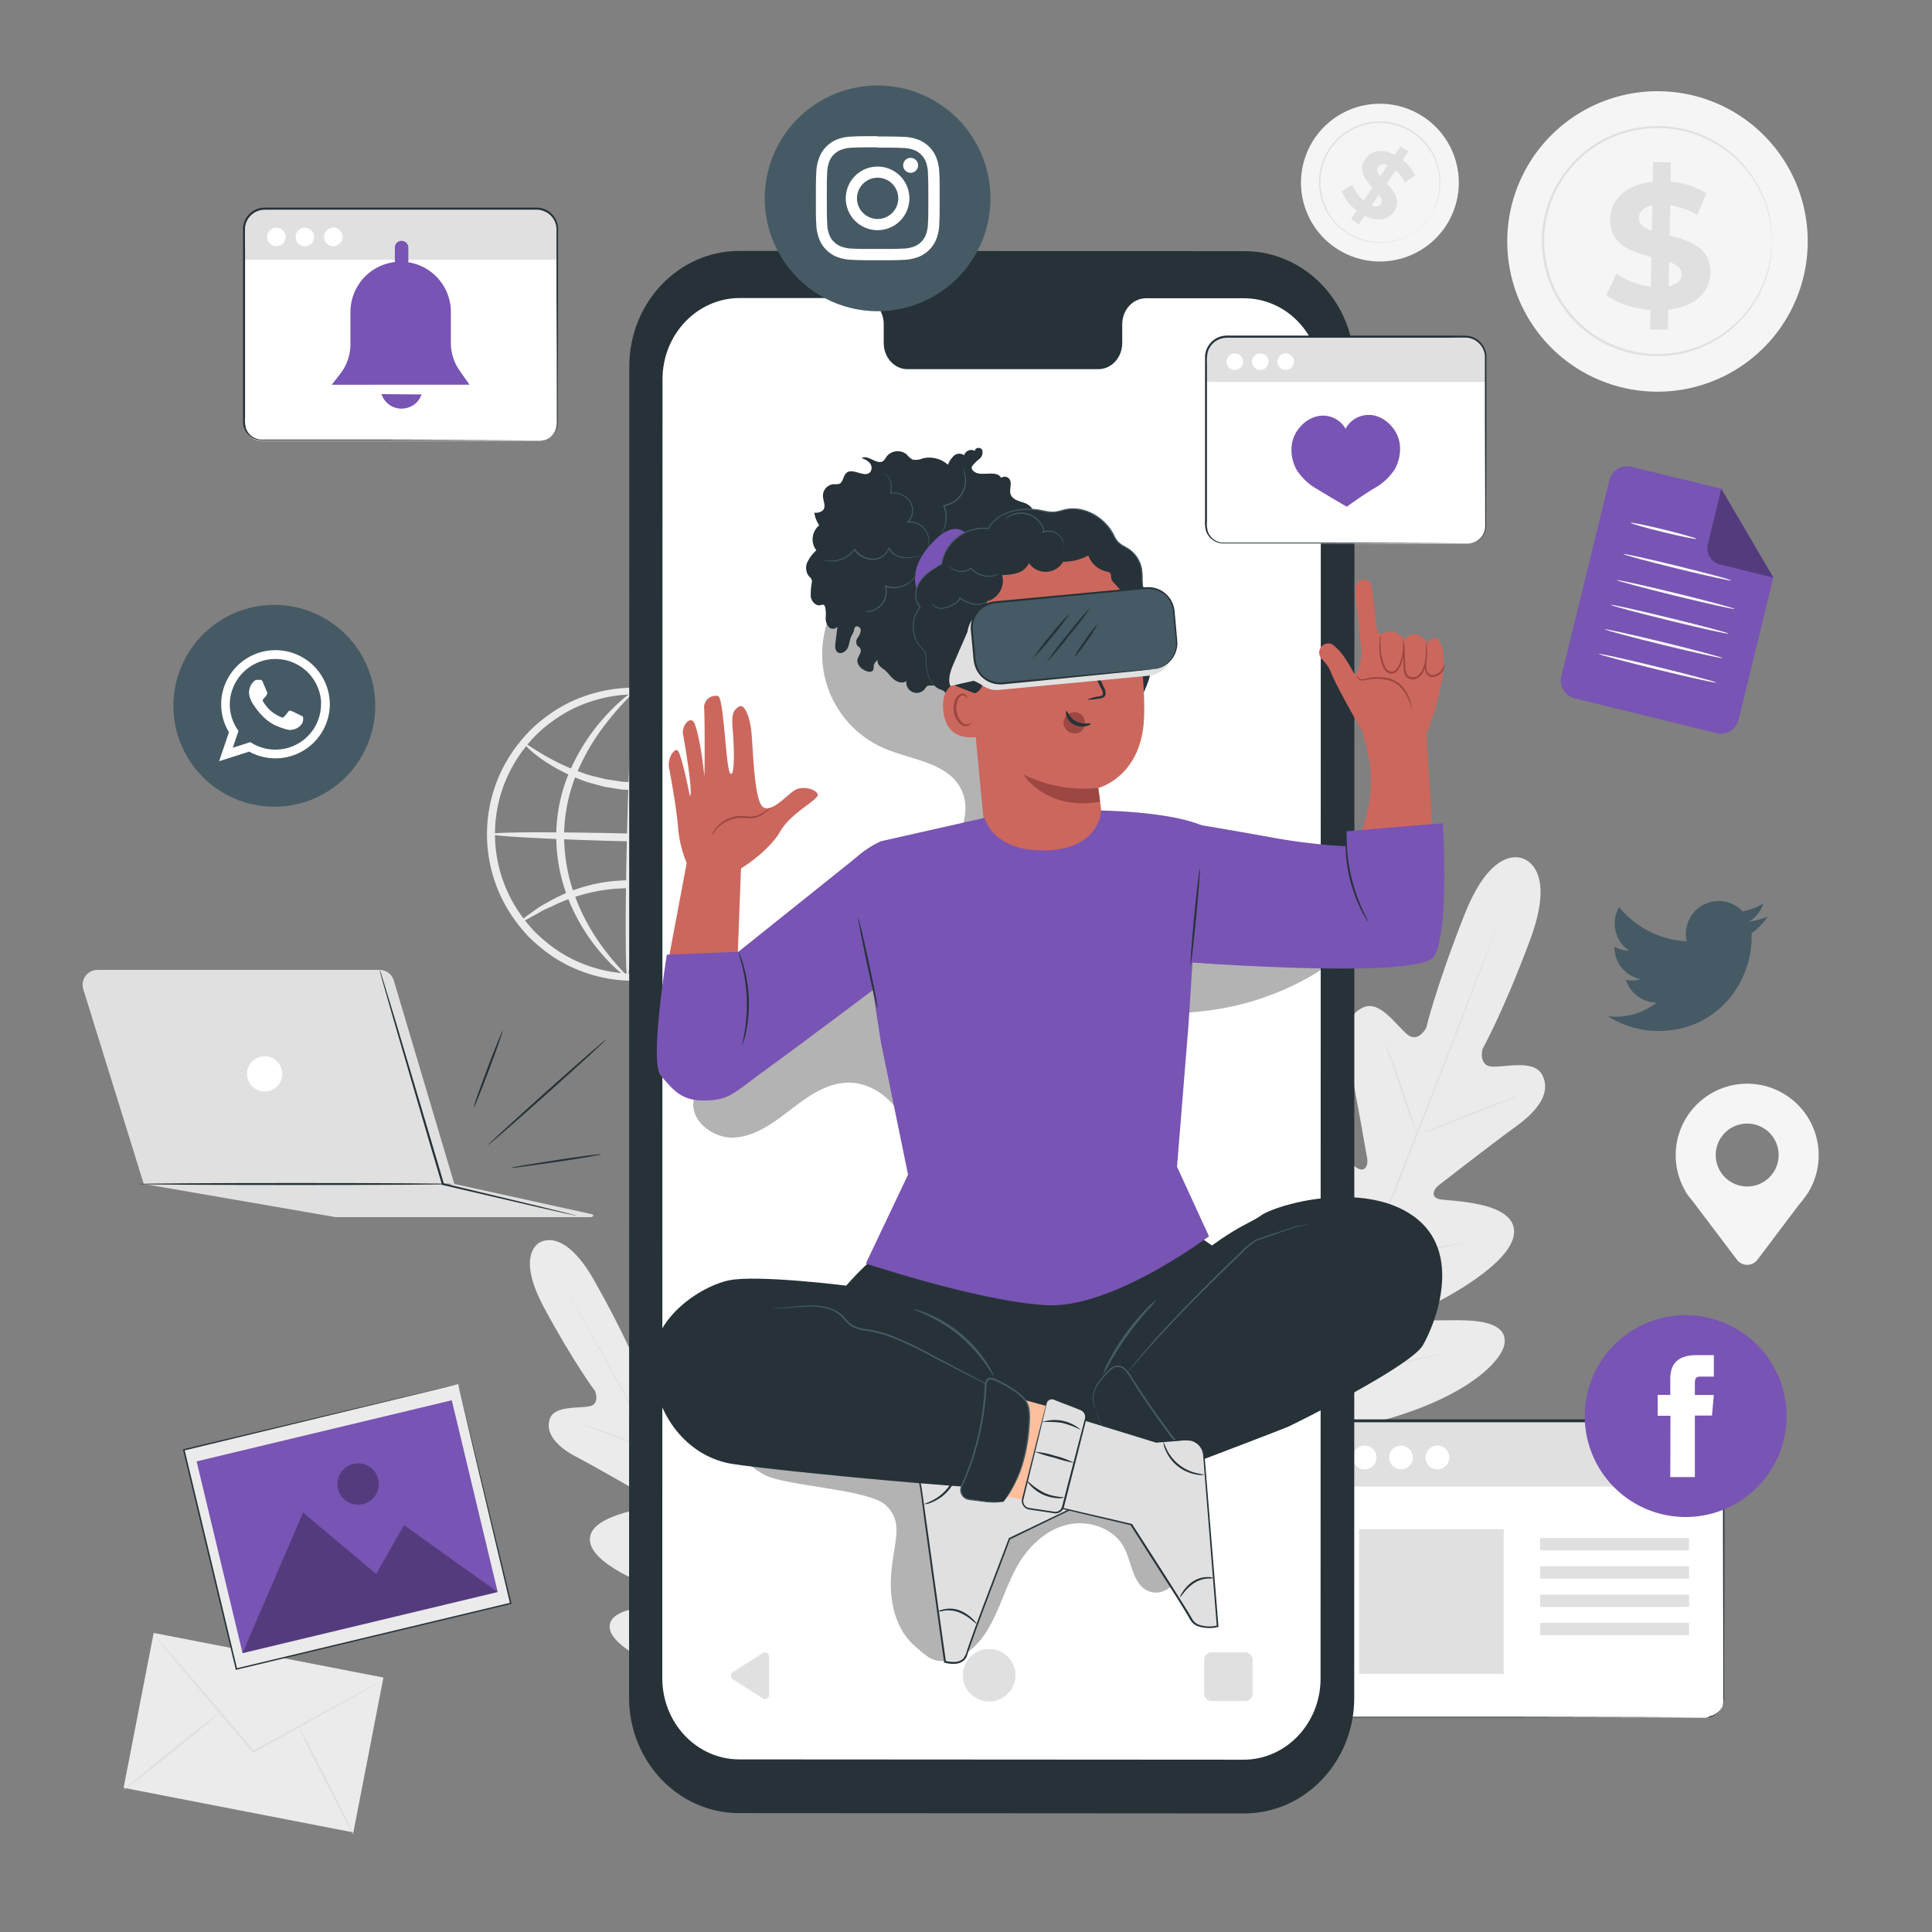 <svg xmlns="http://www.w3.org/2000/svg" viewBox="0 0 500 500"><rect x="0" y="0" width="500" height="500" fill="#808080" stroke="none"/><g id="freepik--background-complete--inject-67"><path d="M201.17,216.8a10.52,10.52,0,0,1-.26-2.36,20.53,20.53,0,0,0-.32-2.83,27.65,27.65,0,0,0-.74-3.8A35.67,35.67,0,0,0,195.9,198a36.7,36.7,0,0,0-9.1-10.48,36.21,36.21,0,0,0-34.16-5.87,33.92,33.92,0,0,0-9.24,4.71,33.21,33.21,0,0,0-7.8,7.49,36,36,0,0,0-1,42.62,39.48,39.48,0,0,0,3.42,4.27,40.9,40.9,0,0,0,4,3.59,34.43,34.43,0,0,0,9,5.16,36.5,36.5,0,0,0,44-14.24,35.43,35.43,0,0,0,4.42-9.57,28.42,28.42,0,0,0,.93-3.76,20,20,0,0,0,.45-2.81,10.22,10.22,0,0,1,.38-2.34,10.19,10.19,0,0,1,0,2.37,17.54,17.54,0,0,1-.26,2.88,26.2,26.2,0,0,1-.76,3.87,35.09,35.09,0,0,1-4.22,10,37.58,37.58,0,0,1-25.75,17.4,37.82,37.82,0,0,1-19.9-2,35.29,35.29,0,0,1-9.51-5.37,41.62,41.62,0,0,1-4.24-3.76,42.88,42.88,0,0,1-3.63-4.49,37.78,37.78,0,0,1,1.09-45,42.86,42.86,0,0,1,3.85-4.31,43.36,43.36,0,0,1,4.41-3.55,35.69,35.69,0,0,1,9.77-4.9,37.84,37.84,0,0,1,20-1.06,37.62,37.62,0,0,1,24.87,18.63,34.82,34.82,0,0,1,3.73,10.16,25.61,25.61,0,0,1,.57,3.91,16.77,16.77,0,0,1,.13,2.88A10.49,10.49,0,0,1,201.17,216.8Z" style="fill:#ebebeb"></path><path d="M193.76,193.64c.08.12-.59.7-1.88,1.66-.71.5-1.5,1.07-2.38,1.71-.48.32-1,.69-1.52,1l-1.83,1a41.81,41.81,0,0,1-21.78,5.48l-3.3-.14-3.17-.5c-.52-.09-1-.15-1.54-.26l-1.47-.39c-1-.27-1.94-.5-2.85-.79a48.14,48.14,0,0,1-9.25-4.26c-5-3-7.38-5.74-7.19-5.91s2.9,2.06,7.9,4.65a55.49,55.49,0,0,0,9.1,3.73c.89.25,1.81.45,2.75.69l1.42.35,1.47.22,3,.45,3.14.13a45.23,45.23,0,0,0,21.1-4.74l1.84-.8c.57-.3,1.08-.61,1.57-.88l2.53-1.4C192.85,193.89,193.68,193.53,193.76,193.64Z" style="fill:#ebebeb"></path><path d="M134.47,238.7c-.08-.11.58-.69,1.87-1.65l2.39-1.72c.47-.32,1-.68,1.52-1l1.82-1a41.75,41.75,0,0,1,21.79-5.49l3.3.15,3.16.49c.52.09,1,.16,1.54.26l1.48.39c1,.27,1.93.5,2.85.79a47.75,47.75,0,0,1,9.24,4.26c5,3,7.39,5.74,7.2,5.91s-2.9-2.05-7.9-4.65a55.9,55.9,0,0,0-9.1-3.72c-.89-.26-1.82-.46-2.75-.7l-1.42-.35-1.48-.22-3-.45-3.14-.12a45.11,45.11,0,0,0-21.1,4.73l-1.85.81c-.56.29-1.07.61-1.56.88l-2.53,1.39C135.37,238.45,134.55,238.82,134.47,238.7Z" style="fill:#ebebeb"></path><path d="M201.15,217.66c0,.56-16.61.61-37.07.12s-37.05-1.36-37-1.92,16.61-.62,37.08-.12S201.17,217.09,201.15,217.66Z" style="fill:#ebebeb"></path><path d="M162.39,252.91c-.56,0-.62-16.6-.12-37.06s1.36-37,1.92-37,.62,16.61.12,37.07S163,252.93,162.39,252.91Z" style="fill:#ebebeb"></path><path d="M162.39,252.86c-.14.21-4.22-2.55-8.93-8.82a49.9,49.9,0,0,1-6.63-12,44.57,44.57,0,0,1-2.86-16.6A42.29,42.29,0,0,1,147.71,199a51.64,51.64,0,0,1,7.23-11.66c5-6,9.11-8.7,9.25-8.49s-3.53,3.27-8.11,9.38a55.46,55.46,0,0,0-6.65,11.51A42.88,42.88,0,0,0,146,215.45a45,45,0,0,0,2.6,15.92,53.69,53.69,0,0,0,6,11.84C158.92,249.52,162.6,252.63,162.39,252.86Z" style="fill:#ebebeb"></path><path d="M165,178.84c.14-.21,4.22,2.56,8.93,8.82a49.9,49.9,0,0,1,6.63,12,44.79,44.79,0,0,1,2.87,16.61,42.42,42.42,0,0,1-3.75,16.43,51.64,51.64,0,0,1-7.23,11.66c-5,6-9.11,8.7-9.25,8.49s3.53-3.27,8.11-9.38A55.2,55.2,0,0,0,178,232a42.68,42.68,0,0,0,3.43-15.73,44.89,44.89,0,0,0-2.6-15.92,53.24,53.24,0,0,0-6-11.84C168.49,182.18,164.81,179.07,165,178.84Z" style="fill:#ebebeb"></path><rect x="45.2" y="418.14" width="40.83" height="60.57" transform="translate(-387.1 427.34) rotate(-79.01)" style="fill:#ebebeb"></rect><path d="M99.33,434.68a3.22,3.22,0,0,1-.65.43l-1.94,1.13-7.18,4.06c-6.14,3.42-14.54,8.1-23.85,13.27l-.19.11-.15-.17L65,453.1,47.15,432l-5.36-6.44-1.44-1.76a3.52,3.52,0,0,1-.47-.65,6.09,6.09,0,0,1,.55.57L42,425.41l5.5,6.32,18,21,.35.41-.34-.06L89.37,440l7.27-3.92,2-1A6.49,6.49,0,0,1,99.33,434.68Z" style="fill:#e0e0e0"></path><path d="M32.09,463.21c-.09-.12,5.45-4.74,12.37-10.33s12.62-10,12.72-9.9-5.45,4.74-12.37,10.33S32.19,463.33,32.09,463.21Z" style="fill:#e0e0e0"></path><path d="M77,446.32c.13-.07,3.49,6.24,7.5,14.09s7.15,14.28,7,14.35-3.49-6.24-7.5-14.1S76.9,446.39,77,446.32Z" style="fill:#e0e0e0"></path><path d="M470.67,299a18.5,18.5,0,1,0-34.44,9.35h0l0,.07c.71,1.2,1.6,2.05,2.49,3.31L449.51,326a3.33,3.33,0,0,0,5.33,0l10.56-14a40.47,40.47,0,0,0,2.69-3.56l0-.05h0A18.39,18.39,0,0,0,470.67,299Zm-18.5,8.06a8.14,8.14,0,1,1,8.14-8.14A8.15,8.15,0,0,1,452.17,307.07Z" style="fill:#f5f5f5"></path><path d="M467.82,63.63a38.88,38.88,0,1,1-37.61-40A38.83,38.83,0,0,1,467.82,63.63Z" style="fill:#f5f5f5"></path><path d="M459.63,63.77A29.63,29.63,0,1,1,431,33.27,29.59,29.59,0,0,1,459.63,63.77Z" style="fill:#f5f5f5"></path><path d="M458.58,63.33a2.2,2.2,0,0,1,0-.48c0-.35,0-.81-.06-1.4,0-.32,0-.66,0-1s-.09-.79-.15-1.24a20.54,20.54,0,0,0-.53-3.06,27.94,27.94,0,0,0-3-7.93,29.51,29.51,0,0,0-7.24-8.55A29.78,29.78,0,0,0,416,36.13c-.63.31-1.23.69-1.86,1a15.84,15.84,0,0,0-1.81,1.16A33.48,33.48,0,0,0,408.91,41a33.49,33.49,0,0,0-3,3.3,28.27,28.27,0,0,0-4.46,7.92,31.44,31.44,0,0,0-1.81,9.19,31,31,0,0,0,1.22,9.28,28.37,28.37,0,0,0,3.93,8.2,33.56,33.56,0,0,0,2.77,3.48,34.17,34.17,0,0,0,3.23,2.93,27.28,27.28,0,0,0,7.29,4.21A29.45,29.45,0,0,0,453.75,78.2a27.9,27.9,0,0,0,3.55-7.71,21,21,0,0,0,.72-3c.09-.44.18-.85.24-1.22s.07-.72.1-1c.06-.59.11-1.06.15-1.4a2.25,2.25,0,0,1,.07-.48,4.32,4.32,0,0,1,0,.48c0,.35-.05.81-.09,1.41,0,.31,0,.66-.07,1s-.13.79-.2,1.24a21.35,21.35,0,0,1-.68,3.06A27.88,27.88,0,0,1,454,78.39a29.77,29.77,0,0,1-20.51,13.44A30.62,30.62,0,0,1,414,88.25a31.7,31.7,0,0,1-3.59-2.46,33.11,33.11,0,0,1-3.31-3,33.89,33.89,0,0,1-2.83-3.55,28.48,28.48,0,0,1-4-8.36A31.65,31.65,0,0,1,399,61.41,32,32,0,0,1,400.89,52,29,29,0,0,1,405.45,44a33.61,33.61,0,0,1,3.05-3.36A31.55,31.55,0,0,1,412,37.83a15.08,15.08,0,0,1,1.84-1.18c.64-.35,1.26-.73,1.9-1a30.4,30.4,0,0,1,19.68-2.33A29.83,29.83,0,0,1,455,48a28.27,28.27,0,0,1,3,8,20.39,20.39,0,0,1,.47,3.1c0,.45.11.87.13,1.25v2.45A4.34,4.34,0,0,1,458.58,63.33Z" style="fill:#e0e0e0"></path><path d="M431.75,80.15l-.09,5.16-4.61-.08.09-5c-4.56-.36-8.91-1.86-11.41-3.89l2.63-5.58a18.6,18.6,0,0,0,8.88,3.43l.14-7.69c-5.09-1.34-10.78-3.14-10.66-9.73.09-4.88,3.71-9,11-9.71l.09-5.12,4.61.08-.09,5a20.68,20.68,0,0,1,9.3,3l-2.4,5.63a18.72,18.72,0,0,0-7-2.52l-.13,7.83c5.09,1.29,10.68,3.09,10.56,9.59C442.57,75.32,439,79.4,431.75,80.15ZM427.5,59.71l.11-6.55c-2.45.51-3.44,1.83-3.47,3.35S425.48,59,427.5,59.71ZM435.23,71c0-1.61-1.29-2.51-3.26-3.24l-.12,6.36C434.17,73.6,435.2,72.42,435.23,71Z" style="fill:#e0e0e0"></path><path d="M373.83,59a20.44,20.44,0,0,1-28.47,4.95,20.66,20.66,0,0,1-2.76-2.32A20.42,20.42,0,1,1,373.83,59Z" style="fill:#f5f5f5"></path><path d="M370.19,56.65A15.59,15.59,0,1,1,366.37,35,15.57,15.57,0,0,1,370.19,56.65Z" style="fill:#f5f5f5"></path><path d="M369.85,56.15a.75.75,0,0,1,.12-.22l.38-.64.28-.46c.1-.18.19-.38.29-.59a10.84,10.84,0,0,0,.65-1.5,15.12,15.12,0,0,0,.95-4.37,15.48,15.48,0,0,0-11.42-16A15.17,15.17,0,0,0,359,31.9c-.37,0-.74,0-1.12-.08a7.1,7.1,0,0,0-1.13,0,16.11,16.11,0,0,0-2.28.21,16.71,16.71,0,0,0-2.26.59,14.83,14.83,0,0,0-4.25,2.2,15.32,15.32,0,0,0-5.59,8,15.09,15.09,0,0,0-.63,4.74,14.37,14.37,0,0,0,.8,4.55,15.12,15.12,0,0,0,.85,2.08,15.48,15.48,0,0,0,14.35,8.48,15.6,15.6,0,0,0,5.75-1.31,14.58,14.58,0,0,0,3.78-2.38,10.11,10.11,0,0,0,1.19-1.12c.17-.17.33-.32.46-.47s.24-.3.34-.42l.47-.58a1.37,1.37,0,0,1,.17-.19l-.14.21-.45.6-.33.43c-.13.16-.28.31-.45.49A10.7,10.7,0,0,1,367.31,59a15,15,0,0,1-3.8,2.44,15.68,15.68,0,0,1-19.28-5.28,16,16,0,0,1-1.17-1.91,17.14,17.14,0,0,1-.87-2.12,18.92,18.92,0,0,1-.6-2.27,18.64,18.64,0,0,1-.22-2.37,15.49,15.49,0,0,1,.64-4.85,16.92,16.92,0,0,1,2.19-4.53,16.66,16.66,0,0,1,3.52-3.59,15.29,15.29,0,0,1,4.33-2.25,19.29,19.29,0,0,1,2.32-.6,20.37,20.37,0,0,1,2.33-.21,8.83,8.83,0,0,1,1.15,0c.38,0,.76,0,1.14.09a15.72,15.72,0,0,1,2.19.44,15.89,15.89,0,0,1,7.14,4.21,15.68,15.68,0,0,1,4.38,12.14,14.73,14.73,0,0,1-1,4.39,10.2,10.2,0,0,1-.68,1.5c-.11.22-.21.42-.31.59l-.3.46L370,56Z" style="fill:#e0e0e0"></path><path d="M353.19,55.82l-1.53,2.24-2-1.36,1.48-2.19a11.39,11.39,0,0,1-3.89-5L350,47.82a9.81,9.81,0,0,0,2.92,4.07l2.28-3.35c-1.86-2-3.84-4.49-1.88-7.35,1.44-2.13,4.23-2.9,7.64-1.11l1.51-2.22,2,1.36L363,41.41a11,11,0,0,1,3.24,4l-2.68,1.78a10.16,10.16,0,0,0-2.36-3.13l-2.32,3.41c1.87,2,3.81,4.44,1.89,7.27C359.35,56.81,356.6,57.58,353.19,55.82Zm4-10.22,1.93-2.85c-1.22-.48-2-.19-2.49.47S356.52,44.72,357.22,45.6Zm.16,7.17c.47-.7.15-1.47-.51-2.36L355,53.17C356.14,53.63,356.94,53.41,357.38,52.77Z" style="fill:#e0e0e0"></path><path d="M139.87,321.45s-6.76,2.74,1,17.1S154,360,154,360s1.4,3.34-1.43,3.94-9.11-.24-10.29,3.28,1.49,7,6.88,9.82,17,9.53,18,10.14,2.08,2.14.22,2.85-15.91,2.56-14.64,9.17,17.6,12.08,19.37,12.71,2.21,1.37,2.1,2.33-4.9,1.14-8.87,1.83-8.47,2.17-7.41,5.93,10.84,11.44,34.16,13.12l10.86.07,5.66-9.32c10.91-20.68,9.56-33.05,6.93-35.93s-6.27.14-8.95,3.15-5.36,7-6.24,6.56-1.27-1.17-.87-3,4.39-18.58-.55-23.16-13.92,6.38-15.52,7.58-2.34-.51-2.31-1.7.5-14.57.94-20.65-1-10.15-4.71-11-6.22,4.92-8.22,7-4.1-.87-4.1-.87-3.18-8.26-11.24-22.48-14.09-9.78-14.09-9.78" style="fill:#ebebeb"></path><path d="M203.63,437.71c-5.88-10.47-16-29.24-24.8-45.31s-16.75-30.6-22.57-41.09l-6.91-12.42-1.88-3.38-.48-.88a2.51,2.51,0,0,1-.15-.31l.18.29.51.87,1.93,3.34c1.68,2.91,4.07,7.14,7,12.37,5.88,10.46,13.87,25,22.66,41.05S198,427.1,203.84,437.59" style="fill:#e0e0e0"></path><path d="M151.07,368.72a3.86,3.86,0,0,1,.76.19c.49.14,1.18.37,2,.66,1.71.57,4,1.43,6.62,2.42l6.56,2.57,2,.76a3.68,3.68,0,0,1,.72.31,2.77,2.77,0,0,1-.76-.18c-.49-.14-1.18-.37-2-.67-1.71-.59-4-1.48-6.6-2.47l-6.58-2.52-2-.75A4,4,0,0,1,151.07,368.72Z" style="fill:#e0e0e0"></path><path d="M170.48,374.92c-.09,0,1.46-4.93,3.47-10.95s3.71-10.87,3.79-10.84-1.46,4.93-3.47,10.95S170.56,375,170.48,374.92Z" style="fill:#e0e0e0"></path><path d="M182.85,400.21a3.72,3.72,0,0,1,.43-.69c.33-.48.74-1.08,1.24-1.79,1-1.51,2.47-3.61,4-6s2.79-4.56,3.71-6.16l1.08-1.88a3.5,3.5,0,0,1,.44-.68,3.31,3.31,0,0,1-.32.74c-.22.46-.56,1.13-1,1.94-.86,1.63-2.12,3.84-3.62,6.22s-3,4.46-4.07,5.94c-.55.74-1,1.33-1.33,1.73A4,4,0,0,1,182.85,400.21Z" style="fill:#e0e0e0"></path><path d="M164.06,398.46a4,4,0,0,1,.75,0l2,.11c1.7.11,4,.27,6.63.48s4.92.41,6.62.58l2,.21a3.31,3.31,0,0,1,.73.13,3.9,3.9,0,0,1-.74,0l-2-.11c-1.7-.11-4-.28-6.63-.48s-4.93-.42-6.62-.58l-2-.22A3.07,3.07,0,0,1,164.06,398.46Z" style="fill:#e0e0e0"></path><path d="M172.16,422.17a5.69,5.69,0,0,1,.94,0l2.58.13c2.18.12,5.19.31,8.5.55s6.32.46,8.5.64l2.57.24a5.48,5.48,0,0,1,.94.13,5.85,5.85,0,0,1-.95,0l-2.58-.13c-2.18-.12-5.18-.31-8.5-.55s-6.32-.46-8.49-.64l-2.57-.24A5,5,0,0,1,172.16,422.17Z" style="fill:#e0e0e0"></path><path d="M195.62,423.66a6.13,6.13,0,0,1,.52-.88l1.49-2.33c1.25-2,3-4.69,4.8-7.75s3.4-5.87,4.52-7.91c.55-1,1-1.8,1.34-2.42a5,5,0,0,1,.53-.87,6.54,6.54,0,0,1-.41.93c-.29.59-.71,1.43-1.25,2.47-1.07,2.08-2.62,4.91-4.45,8s-3.58,5.78-4.88,7.71c-.66,1-1.2,1.75-1.58,2.28A6.13,6.13,0,0,1,195.62,423.66Z" style="fill:#e0e0e0"></path><path d="M394.31,222.27S386.39,218,379,236.73,369.1,266,369.1,266s-2.05,4-4.84,1.76-7-8.8-11.21-7.14c-4.4,1.72-5.41,6.91-3.85,14.25s4.39,23.53,4.64,25-.38,3.65-2.53,2.46-14.95-13-20.19-6.6,2.47,26.14,3.27,28.31.45,3.17-.55,3.82-4.94-3.73-8.72-6.94-8.72-6.27-11.44-2.32-2.26,19.26,14.54,42.6l8.5,10.3,13.26-2c28.13-6,38.75-17,39.39-21.79s-5.07-5.8-10-6-10.81.44-11.12-.72.1-2.13,2.16-3.2,21-10.5,21.43-18.77-17-8.12-19.38-8.68-1.37-2.62-.22-3.52,14.15-11,20.23-15.4,8.82-8.91,6.71-13.14-9.54-2-13.09-2.25-2.41-4.56-2.41-4.56S389,262,396,243.21s-1.87-21-1.87-21" style="fill:#ebebeb"></path><path d="M334.82,374.12c5.24-13.8,15-38.17,23.22-59.13s15.69-39.94,21-53.71c2.64-6.88,4.79-12.45,6.27-16.32.74-1.91,1.32-3.4,1.71-4.43l.46-1.15a3.75,3.75,0,0,1,.17-.39s0,.14-.13.4l-.42,1.16c-.38,1-.93,2.54-1.63,4.47-1.43,3.87-3.53,9.46-6.16,16.36-5.24,13.8-12.64,32.8-20.89,53.76s-18,45.31-23.33,59.08" style="fill:#e0e0e0"></path><path d="M358.51,270.1a4.45,4.45,0,0,1,.42.87c.25.57.58,1.41,1,2.44.81,2.07,1.84,4.95,2.93,8.16s2,6,2.75,8.22c.33,1,.62,1.81.84,2.48a3.75,3.75,0,0,1,.28.92,3.8,3.8,0,0,1-.43-.86c-.24-.57-.58-1.41-1-2.45-.78-2.07-1.78-5-2.86-8.18s-2.06-6-2.81-8.19l-.86-2.48A4.08,4.08,0,0,1,358.51,270.1Z" style="fill:#e0e0e0"></path><path d="M368,293.31c0-.1,5.82-2.5,13.08-5.35s13.19-5.07,13.23-5-5.81,2.51-13.08,5.36S368,293.42,368,293.31Z" style="fill:#e0e0e0"></path><path d="M353.84,324.93a4.76,4.76,0,0,1,1-.13l2.67-.25c2.25-.2,5.36-.5,8.78-1s6.5-1,8.73-1.35l2.64-.46a5.31,5.31,0,0,1,1-.13,4,4,0,0,1-.95.28c-.61.16-1.5.36-2.61.59-2.22.47-5.31,1-8.74,1.48s-6.55.71-8.81.85c-1.13.06-2.05.1-2.68.11A4.24,4.24,0,0,1,353.84,324.93Z" style="fill:#e0e0e0"></path><path d="M340.68,305.82a4,4,0,0,1,.59.69l1.48,2c1.24,1.68,2.93,4,4.77,6.63s3.5,5,4.68,6.71l1.37,2.06a3.28,3.28,0,0,1,.46.79,3.84,3.84,0,0,1-.59-.7L352,322c-1.24-1.69-2.93-4-4.77-6.64s-3.5-5-4.68-6.7l-1.37-2.06A3.52,3.52,0,0,1,340.68,305.82Z" style="fill:#e0e0e0"></path><path d="M324.67,332.15a5.3,5.3,0,0,1,.75.9l1.91,2.53c1.6,2.15,3.79,5.14,6.18,8.46s4.55,6.33,6.09,8.53l1.8,2.61a6.47,6.47,0,0,1,.62,1,6,6,0,0,1-.75-.9l-1.91-2.53c-1.6-2.15-3.79-5.14-6.18-8.46s-4.55-6.33-6.09-8.53l-1.8-2.61A6.47,6.47,0,0,1,324.67,332.15Z" style="fill:#e0e0e0"></path><path d="M341.77,355.48a6.9,6.9,0,0,1,1.23-.21l3.37-.43c2.85-.36,6.78-.88,11.1-1.58s8.23-1.41,11-2l3.34-.65a10.16,10.16,0,0,1,1.24-.19,7.3,7.3,0,0,1-1.2.35c-.78.2-1.91.47-3.32.78-2.8.62-6.7,1.39-11,2.08s-8.27,1.17-11.13,1.47c-1.43.14-2.59.24-3.39.29A6.93,6.93,0,0,1,341.77,355.48Z" style="fill:#e0e0e0"></path></g><g id="freepik--Photo--inject-67"><rect x="53.37" y="365.91" width="73.03" height="58.38" transform="translate(-89.56 31.8) rotate(-13.47)" style="fill:#ebebeb"></rect><path d="M118.59,358.21l-.34.09-1,.25-3.86.95L98.87,363,47.62,375.4l.14-.23c4.05,16.9,8.7,36.27,13.62,56.77h0l-.26-.16,71-17L132,415c-4.06-17.11-7.42-31.29-9.78-41.2-1.16-5-2.08-8.86-2.71-11.52-.31-1.33-.54-2.34-.71-3l-.23-1.06s.09.33.26,1,.42,1.69.74,3c.65,2.65,1.59,6.52,2.79,11.46,2.41,9.93,5.84,24.13,10,41.26l0,.18-.17,0-71,17-.2.05L61,432h0L47.39,375.26l0-.18.19-.05L99,362.82l14.51-3.43,3.83-.89,1-.23Z" style="fill:#263238"></path><rect x="55.89" y="369.6" width="67.9" height="51.03" transform="translate(-89.56 31.79) rotate(-13.47)" style="fill:#7854B4"></rect><g style="opacity:0.3"><polygon points="62.76 427.83 78.44 391.46 97.35 407.34 104.56 394.7 128.79 412.02 62.76 427.83"></polygon></g><g style="opacity:0.3"><path d="M97.88,382.81a5.35,5.35,0,1,1-6.44-3.95A5.34,5.34,0,0,1,97.88,382.81Z"></path></g></g><g id="freepik--screen-3--inject-67"><path d="M347.83,367.91h92.86a5.38,5.38,0,0,1,5.38,5.38V440a4.55,4.55,0,0,1-4.55,4.55H347a4.55,4.55,0,0,1-4.55-4.55V373.28A5.38,5.38,0,0,1,347.83,367.91Z" style="fill:#fff"></path><path d="M347.83,367.91h92.86a5.38,5.38,0,0,1,5.38,5.38v11.43a0,0,0,0,1,0,0H342.45a0,0,0,0,1,0,0V373.28A5.38,5.38,0,0,1,347.83,367.91Z" style="fill:#e0e0e0"></path><path d="M356.24,377.19a3.07,3.07,0,1,1-3.07-3.06A3.06,3.06,0,0,1,356.24,377.19Z" style="fill:#fff"></path><path d="M365.65,377.19a3.07,3.07,0,1,1-3.06-3.06A3.06,3.06,0,0,1,365.65,377.19Z" style="fill:#fff"></path><path d="M375.07,377.19a3.07,3.07,0,1,1-3.07-3.06A3.07,3.07,0,0,1,375.07,377.19Z" style="fill:#fff"></path><path d="M441.52,444.6s.31,0,.89-.12a4.65,4.65,0,0,0,2.29-1.25,4.84,4.84,0,0,0,1.29-4c0-1.71,0-3.69,0-5.92,0-8.92-.05-21.81-.08-37.73q0-6,0-12.5c0-2.17,0-4.39,0-6.65,0-1.12,0-2.28,0-3.41a5.21,5.21,0,0,0-1.17-3.07,5.27,5.27,0,0,0-2.85-1.74,7,7,0,0,0-1.73-.13H349.29a18.18,18.18,0,0,0-2.23.06,5.06,5.06,0,0,0-3.52,2.28,5.14,5.14,0,0,0-.76,2,20.18,20.18,0,0,0-.07,2.22v26.42c0,11.46,0,22.52,0,33.05v5.87a4.15,4.15,0,0,0,.39,1.77,4.35,4.35,0,0,0,2.63,2.34,5.36,5.36,0,0,0,1.8.2H363.9l26.06,0,37.72.08,10.26.05,2.67,0,.91,0-.91,0-2.67,0-10.26.05-37.72.08-26.06,0H347.51a5.66,5.66,0,0,1-1.94-.22,4.82,4.82,0,0,1-2.92-2.59,4.71,4.71,0,0,1-.43-2v-1.95c0-1.3,0-2.61,0-3.92,0-10.53,0-21.59,0-33.05q0-8.59,0-17.48v-8.94a19.73,19.73,0,0,1,.07-2.29,5.64,5.64,0,0,1,4.72-4.71,16.39,16.39,0,0,1,2.31-.07h33.2l33,0H440.1a7.57,7.57,0,0,1,1.83.14,5.69,5.69,0,0,1,3.08,1.9,5.59,5.59,0,0,1,1.26,3.32c0,1.17,0,2.3,0,3.43,0,2.26,0,4.48,0,6.65q0,6.53,0,12.5c0,15.92-.06,28.81-.08,37.73,0,2.23,0,4.21,0,5.92a5,5,0,0,1-1.38,4,4.67,4.67,0,0,1-2.35,1.24A3.4,3.4,0,0,1,441.52,444.6Z" style="fill:#263238"></path><rect x="351.73" y="395.75" width="37.43" height="37.43" style="fill:#e0e0e0"></rect><rect x="398.59" y="398.02" width="38.54" height="3.2" style="fill:#e0e0e0"></rect><rect x="398.59" y="405.35" width="38.54" height="3.2" style="fill:#e0e0e0"></rect><rect x="398.59" y="412.68" width="38.54" height="3.2" style="fill:#e0e0e0"></rect><rect x="398.59" y="420" width="38.54" height="3.2" style="fill:#e0e0e0"></rect></g><g id="freepik--device-2--inject-67"><path d="M322,469.31l-130.74-.08c-15.73,0-28.47-13.41-28.46-29.93l.06-344.45c0-16.53,12.76-29.93,28.5-29.92L322.07,65C337.8,65,350.54,78.42,350.53,95l-.06,344.44C350.47,455.93,337.71,469.32,322,469.31Z" style="fill:#263238"></path><path d="M321.93,77.19H296.59c-3.4,0-6.16,3-6.16,6.76v4.83c0,3.73-2.76,6.76-6.16,6.76l-49.41,0c-3.39,0-6.15-3-6.15-6.77V83.9c0-3.74-2.75-6.77-6.15-6.77h-8.92l-22.18,0c-11,0-20,9.38-20,21l-.06,336.2c0,11.58,8.92,21,19.93,21l130.48.08c11,0,19.95-9.38,19.95-21l.07-336.2C341.87,86.59,333,77.2,321.93,77.19Z" style="fill:#fff"></path><path d="M199.06,428.73v9.86a1.08,1.08,0,0,1-1.66.92l-7.76-4.93a1.09,1.09,0,0,1,0-1.84l7.76-4.93A1.08,1.08,0,0,1,199.06,428.73Z" style="fill:#e0e0e0"></path><path d="M262.8,433.57a6.8,6.8,0,1,1-6.8-6.82A6.81,6.81,0,0,1,262.8,433.57Z" style="fill:#e0e0e0"></path><rect x="311.62" y="427.64" width="12.55" height="12.58" rx="1.87" style="fill:#e0e0e0"></rect></g><g id="freepik--device-1--inject-67"><path d="M153,314.19l-35.39-7.78H37.2L86.91,315h65.83C153.66,315,153.85,314.33,153,314.19Z" style="fill:#e0e0e0"></path><path d="M21.55,256,37.2,306.41h80.38l-15.65-52.63A3.88,3.88,0,0,0,98.21,251h-73A3.88,3.88,0,0,0,21.55,256Z" style="fill:#e0e0e0"></path><path d="M36,306.42c0-.14,18.19-.26,40.62-.26s40.63.12,40.63.26-18.18.26-40.63.26S36,306.57,36,306.42Z" style="fill:#263238"></path><path d="M73.05,277.91a4.56,4.56,0,1,1-4.55-4.55A4.55,4.55,0,0,1,73.05,277.91Z" style="fill:#fff"></path><path d="M156.89,269c.1.11-6.67,6.32-15.12,13.86s-15.38,13.58-15.47,13.47S133,290,141.42,282.46,156.8,268.89,156.89,269Z" style="fill:#263238"></path><path d="M130.1,266.72c.13,0-1.42,4.54-3.48,10s-3.83,9.9-4,9.85,1.42-4.54,3.48-10S130,266.67,130.1,266.72Z" style="fill:#263238"></path><path d="M155.59,298.72c0,.15-5.18,1.06-11.63,2s-11.68,1.66-11.7,1.52,5.18-1,11.63-2S155.57,298.58,155.59,298.72Z" style="fill:#263238"></path><path d="M149.07,314.58a3.06,3.06,0,0,1-.68-.11l-1.95-.42-7.22-1.63-24.71-5.75-.15,0,0-.14c-1-3.39-2.07-7-3.17-10.7l-9.25-31.64-2.75-9.6c-.31-1.11-.55-2-.72-2.62-.07-.28-.13-.5-.18-.68s0-.24,0-.24,0,.07.09.22l.23.67.81,2.59,2.91,9.56c2.42,8.12,5.74,19.27,9.4,31.6,1.1,3.7,2.16,7.31,3.16,10.7l-.19-.17,24.67,5.92,7.19,1.78,1.93.5A6.27,6.27,0,0,1,149.07,314.58Z" style="fill:#263238"></path></g><g id="freepik--screen-2--inject-67"><path d="M317.48,87.11H379.1a5.38,5.38,0,0,1,5.38,5.38v43.64a4.55,4.55,0,0,1-4.55,4.55H316.65a4.55,4.55,0,0,1-4.55-4.55V92.49A5.38,5.38,0,0,1,317.48,87.11Z" style="fill:#fff"></path><path d="M317.48,87.11H379.1a5.38,5.38,0,0,1,5.38,5.38v6.36a0,0,0,0,1,0,0H312.1a0,0,0,0,1,0,0V92.49A5.38,5.38,0,0,1,317.48,87.11Z" style="fill:#e0e0e0"></path><path d="M321.73,93.6a2.15,2.15,0,1,1-2.14-2.14A2.14,2.14,0,0,1,321.73,93.6Z" style="fill:#fff"></path><path d="M328.3,93.6a2.14,2.14,0,1,1-2.14-2.14A2.14,2.14,0,0,1,328.3,93.6Z" style="fill:#fff"></path><circle cx="332.74" cy="93.6" r="2.14" style="fill:#fff"></circle><path d="M379.92,140.68s.21,0,.62-.07a4.43,4.43,0,0,0,1.7-.63,4.52,4.52,0,0,0,1.85-2.24c.45-1.09.24-2.49.28-4,0-6.18-.05-15.09-.08-26.08,0-2.75,0-5.64,0-8.64,0-1.5,0-3,0-4.6,0-.77,0-1.59,0-2.34a5,5,0,0,0-.7-2.18,5.13,5.13,0,0,0-3.82-2.5c-1.62-.08-3.36,0-5.07,0H364l-22.84,0H318.23a8.54,8.54,0,0,0-1.53.07,5.12,5.12,0,0,0-4.17,3.77,12.48,12.48,0,0,0-.17,3V97.3q0,6.15,0,12.09c0,7.92,0,15.56,0,22.84v2.71a7.52,7.52,0,0,0,.23,2.58,4.33,4.33,0,0,0,3.69,2.91c3.41,0,6.79,0,10,0l18,0,26.08.08,7.09,0,1.84,0c.42,0,.63,0,.63,0l-.63,0-1.84,0-7.09.05-26.08.08-18,0c-3.25,0-6.57,0-10.06,0a4.82,4.82,0,0,1-4.1-3.22,8,8,0,0,1-.26-2.73v-2.71c0-7.28,0-14.92,0-22.84V92.68a6.36,6.36,0,0,1,.18-1.61,5.67,5.67,0,0,1,4.6-4.15,9.83,9.83,0,0,1,1.61-.07h56.42c1.74,0,3.4,0,5.12.05a5.59,5.59,0,0,1,4.14,2.73,5.41,5.41,0,0,1,.75,2.36c0,.83,0,1.59,0,2.38,0,1.56,0,3.1,0,4.6,0,3,0,5.89,0,8.64,0,11-.07,19.9-.09,26.08,0,.76,0,1.49,0,2.17a5.08,5.08,0,0,1-.32,1.91,4.7,4.7,0,0,1-1.94,2.27,4.24,4.24,0,0,1-1.75.59A3.73,3.73,0,0,1,379.92,140.68Z" style="fill:#263238"></path><path d="M362.27,115a8.72,8.72,0,0,0-2.21-4.75,8.4,8.4,0,0,0-4.36-2.71,6.87,6.87,0,0,0-5.29,1,6.77,6.77,0,0,0-2.17,2.43,6.74,6.74,0,0,0-7.28-3.25,8.34,8.34,0,0,0-4.38,2.66,8.71,8.71,0,0,0-2.27,4.73,10.6,10.6,0,0,0,1.29,6.53,14.93,14.93,0,0,0,5.15,4.87c3.37,2.06,7.8,4.63,7.8,4.63s3.78-2.79,7.17-4.81a15,15,0,0,0,5.2-4.82A10.64,10.64,0,0,0,362.27,115Z" style="fill:#7854B4"></path></g><g id="freepik--screen-1--inject-67"><path d="M68.5,54.05h70.35a5.38,5.38,0,0,1,5.38,5.38v50.1a4.55,4.55,0,0,1-4.55,4.55h-72a4.55,4.55,0,0,1-4.55-4.55V59.43A5.38,5.38,0,0,1,68.5,54.05Z" style="fill:#fff"></path><path d="M68.5,54.05h70.35a5.38,5.38,0,0,1,5.38,5.38v7.78a0,0,0,0,1,0,0H63.13a0,0,0,0,1,0,0V59.43A5.38,5.38,0,0,1,68.5,54.05Z" style="fill:#e0e0e0"></path><circle cx="71.52" cy="61.32" r="2.4" style="fill:#fff"></circle><circle cx="78.89" cy="61.32" r="2.4" style="fill:#fff"></circle><circle cx="86.26" cy="61.32" r="2.4" style="fill:#fff"></circle><path d="M139.68,114.08s.24,0,.7-.09a4.61,4.61,0,0,0,1.88-.78A4.47,4.47,0,0,0,144,110.5a9.73,9.73,0,0,0,.1-2.13c0-.77,0-1.58,0-2.45,0-6.94,0-17-.08-29.33,0-3.1,0-6.34,0-9.72,0-1.69,0-3.41,0-5.17,0-.87,0-1.78,0-2.64a5.14,5.14,0,0,0-.82-2.44,5.21,5.21,0,0,0-4.53-2.35H121l-25.69,0H69.46a12.2,12.2,0,0,0-1.73.07,5.12,5.12,0,0,0-4.31,4.49c-.06,2.28,0,4.64,0,6.93q0,6.9,0,13.59c0,8.91,0,17.5,0,25.69v3a7.68,7.68,0,0,0,.27,2.9,4.37,4.37,0,0,0,4.41,2.82H79.34l20.25,0,29.33.08,8,0,2.07,0,.71,0-.71,0-2.07,0-8,.05-29.33.08-20.25,0H68.05a5,5,0,0,1-2.92-.74,4.77,4.77,0,0,1-1.93-2.38,4.26,4.26,0,0,1-.3-1.54v-4.57c0-8.19,0-16.78,0-25.69V65.8c0-2.32,0-4.6,0-7a5.66,5.66,0,0,1,4.75-5,12.44,12.44,0,0,1,1.81-.07h69.19a5.6,5.6,0,0,1,4.89,2.56,5.46,5.46,0,0,1,.88,2.64c0,.92,0,1.79,0,2.67,0,1.76,0,3.48,0,5.17,0,3.38,0,6.62,0,9.72,0,12.37-.07,22.39-.09,29.33,0,.87,0,1.68,0,2.45a10.75,10.75,0,0,1-.12,2.16,4.66,4.66,0,0,1-1.88,2.77,4.59,4.59,0,0,1-1.93.75A3.17,3.17,0,0,1,139.68,114.08Z" style="fill:#263238"></path><path d="M121.5,99.56,119,96a12.61,12.61,0,0,1-2.32-7.29v-8a13,13,0,0,0-11-12.83v-3.8a1.75,1.75,0,0,0-1.75-1.75h0a1.74,1.74,0,0,0-1.74,1.75v3.74A13,13,0,0,0,90.7,80.77V89A12.66,12.66,0,0,1,88,96.83l-2.15,2.74Z" style="fill:#7854B4"></path><path d="M101.8,105.34a5.62,5.62,0,0,0,5.83-1,5.51,5.51,0,0,0,1.47-2.26L98.72,102A5.62,5.62,0,0,0,101.8,105.34Z" style="fill:#7854B4"></path></g><g id="freepik--Document--inject-67"><path d="M444.21,189.74l-36.67-9a4.73,4.73,0,0,1-3.46-5.72l12.42-50.76a4.73,4.73,0,0,1,5.72-3.46l23.26,5.69,13.46,23-9,36.79A4.74,4.74,0,0,1,444.21,189.74Z" style="fill:#7854B4"></path><g style="opacity:0.3"><path d="M445.48,126.51,442,140.8a4.39,4.39,0,0,0,3.22,5.31l13.74,3.37Z"></path></g><path d="M439,139.46c0,.18-3.87-.6-8.56-1.74s-8.45-2.23-8.4-2.41,3.88.59,8.56,1.74S439.09,139.28,439,139.46Z" style="fill:#fafafa"></path><path d="M448,150.22c0,.19-6.34-1.2-14-3.08s-13.92-3.57-13.88-3.76,6.33,1.2,14,3.09S448.07,150,448,150.22Z" style="fill:#fafafa"></path><path d="M448.89,157.58c-.05.19-6.9-1.33-15.3-3.39s-15.19-3.88-15.14-4.06,6.89,1.34,15.3,3.39S448.93,157.4,448.89,157.58Z" style="fill:#fafafa"></path><path d="M447.33,164c0,.18-6.9-1.34-15.3-3.4s-15.18-3.87-15.14-4.06,6.89,1.34,15.3,3.4S447.37,163.76,447.33,164Z" style="fill:#fafafa"></path><path d="M445.77,170.31c0,.18-6.89-1.34-15.3-3.39s-15.18-3.88-15.14-4.06,6.9,1.33,15.3,3.39S445.82,170.13,445.77,170.31Z" style="fill:#fafafa"></path><path d="M444.21,176.67c0,.19-6.89-1.33-15.3-3.39s-15.18-3.88-15.14-4.06,6.9,1.34,15.31,3.4S444.26,176.49,444.21,176.67Z" style="fill:#fafafa"></path></g><g id="freepik--Icons--inject-67"><path d="M436.25,392.6h0a26.12,26.12,0,0,1-26.12-26.11h0a26.13,26.13,0,0,1,26.12-26.12h0a26.12,26.12,0,0,1,26.11,26.12h0A26.11,26.11,0,0,1,436.25,392.6Z" style="fill:#7854B4"></path><path d="M432.27,382.27h6.36V366.35h4.43l.48-5.33h-4.91v-3c0-1.26.25-1.76,1.46-1.76h3.45V350.7h-4.41c-4.73,0-6.86,2.09-6.86,6.07V361H429v5.4h3.31Z" style="fill:#fff"></path><path d="M227.13,80.54h0a29.21,29.21,0,0,1-29.21-29.21h0a29.2,29.2,0,0,1,29.21-29.2h0a29.2,29.2,0,0,1,29.2,29.2h0A29.2,29.2,0,0,1,227.13,80.54Z" style="fill:#455a64"></path><path d="M227.13,38.21c4.27,0,4.78,0,6.47.09a8.78,8.78,0,0,1,3,.55,5.33,5.33,0,0,1,3,3,8.78,8.78,0,0,1,.55,3c.08,1.69.1,2.2.1,6.47s0,4.79-.1,6.47a8.85,8.85,0,0,1-.55,3,5.33,5.33,0,0,1-3,3,8.78,8.78,0,0,1-3,.55c-1.69.08-2.2.09-6.47.09s-4.78,0-6.47-.09a8.91,8.91,0,0,1-3-.55,5,5,0,0,1-1.84-1.2,4.94,4.94,0,0,1-1.2-1.84,9.12,9.12,0,0,1-.55-3c-.07-1.68-.09-2.19-.09-6.47s0-4.78.09-6.47a9,9,0,0,1,.55-3,4.94,4.94,0,0,1,1.2-1.84,5,5,0,0,1,1.84-1.2,8.91,8.91,0,0,1,3-.55c1.69-.08,2.19-.09,6.47-.09m0-2.89c-4.35,0-4.9,0-6.6.1a11.71,11.71,0,0,0-3.89.74A7.91,7.91,0,0,0,213.8,38,7.71,7.71,0,0,0,212,40.84a11.74,11.74,0,0,0-.75,3.89c-.08,1.71-.1,2.25-.1,6.6s0,4.9.1,6.61a11.67,11.67,0,0,0,.75,3.88,7.67,7.67,0,0,0,1.84,2.84,7.91,7.91,0,0,0,2.84,1.85,12,12,0,0,0,3.89.74c1.7.08,2.25.1,6.6.1s4.89,0,6.6-.1a12,12,0,0,0,3.89-.74,8.23,8.23,0,0,0,4.68-4.69,11.67,11.67,0,0,0,.75-3.88c.07-1.71.09-2.26.09-6.61s0-4.89-.09-6.6a11.74,11.74,0,0,0-.75-3.89,8.25,8.25,0,0,0-4.68-4.68,11.77,11.77,0,0,0-3.89-.74c-1.71-.08-2.25-.1-6.6-.1" style="fill:#fff"></path><path d="M227.13,43.11a8.23,8.23,0,1,0,8.22,8.22,8.23,8.23,0,0,0-8.22-8.22m0,13.56a5.34,5.34,0,1,1,5.34-5.34,5.34,5.34,0,0,1-5.34,5.34" style="fill:#fff"></path><path d="M237.6,42.79a1.93,1.93,0,1,1-1.92-1.93,1.92,1.92,0,0,1,1.92,1.93" style="fill:#fff"></path><path d="M71,208.78h0a26.12,26.12,0,0,1-26.12-26.12h0A26.11,26.11,0,0,1,71,156.55h0a26.11,26.11,0,0,1,26.11,26.11h0A26.12,26.12,0,0,1,71,208.78Z" style="fill:#455a64"></path><path d="M85.35,181.94a14.06,14.06,0,0,0-28.1-.26c0,.2,0,.41,0,.61a13.84,13.84,0,0,0,2,7.21L56.71,197l7.79-2.48a14.08,14.08,0,0,0,20.86-12.22C85.36,182.17,85.36,182.05,85.35,181.94ZM71.3,194a11.79,11.79,0,0,1-6.51-1.94l-4.54,1.45,1.47-4.36a11.63,11.63,0,0,1-2.25-6.88,10.88,10.88,0,0,1,.06-1.14,11.83,11.83,0,0,1,23.55.23,9.1,9.1,0,0,1,0,.91A11.79,11.79,0,0,1,71.3,194Z" style="fill:#fff;fill-rule:evenodd"></path><path d="M77.74,185.11c-.35-.17-2-1-2.35-1.11s-.55-.17-.78.17-.9,1.11-1.09,1.33-.41.26-.75.09a9.29,9.29,0,0,1-2.78-1.7,10.24,10.24,0,0,1-1.91-2.36c-.2-.34,0-.53.15-.7s.34-.4.52-.6a1.33,1.33,0,0,0,.12-.16c.08-.13.14-.25.22-.41a.63.63,0,0,0,0-.6c-.09-.17-.78-1.86-1.07-2.54s-.57-.57-.78-.57-.43,0-.66,0a1.25,1.25,0,0,0-.92.43,3.84,3.84,0,0,0-1.2,2.85,4.59,4.59,0,0,0,.17,1.17,7.59,7.59,0,0,0,1.24,2.37c.17.22,2.38,3.79,5.88,5.17s3.51.91,4.14.85a3.47,3.47,0,0,0,2.33-1.63,2.78,2.78,0,0,0,.2-1.63C78.32,185.37,78.09,185.28,77.74,185.11Z" style="fill:#fff;fill-rule:evenodd"></path><path d="M416.16,263a24,24,0,0,0,13,3.81c15.76,0,24.67-13.31,24.13-25.25a17.35,17.35,0,0,0,4.24-4.39,17,17,0,0,1-4.88,1.33,8.5,8.5,0,0,0,3.73-4.69,17,17,0,0,1-5.39,2.06,8.49,8.49,0,0,0-14.46,7.74,24.08,24.08,0,0,1-17.5-8.87,8.5,8.5,0,0,0,2.63,11.33,8.33,8.33,0,0,1-3.85-1.06,8.5,8.5,0,0,0,6.81,8.43,8.48,8.48,0,0,1-3.83.15,8.48,8.48,0,0,0,7.93,5.89A17.08,17.08,0,0,1,416.16,263Z" style="fill:#455a64"></path></g><g id="freepik--Character--inject-67"><polygon points="173.24 247.16 178.1 221.3 191.98 219.31 190.92 247.16 173.24 247.16" style="fill:#cc675d"></polygon><path d="M191.78,224.75s7.12-4.35,10.1-9.51,10.32-8.34,9.72-9.73-4-2.18-5.95-1-6.55,6.58-8.53,4-2.26-15.17-2.66-19.14-1.85-7.42-3.24-6.48-2,1.59-1.57,6.24c.38,4.39.52,12.41-.67,11s-1.59-19.65-3.18-20a3,3,0,0,0-3.57,3.23c.2,2.33.17,19.59,0,17.21s-1.18-10.07-2.46-13.28c-1-2.42-3.45.59-3,2.77s2.74,16.07,1.75,15.87c0,0-2.18-11.11-3.17-11.71s-2.66,2.16-2.19,4.57c.74,3.77,2,11.11,2.38,15.87s2.58,10.72,4,11.31S191.78,224.75,191.78,224.75Z" style="fill:#cc675d"></path><path d="M184.16,216.3s.05-.25.24-.67a7.11,7.11,0,0,1,1.1-1.62,8.57,8.57,0,0,1,5.7-2.83c1.3-.09,2.47.19,3.49.11a5.84,5.84,0,0,0,2.59-.86c1.36-.84,2.13-1.51,2.18-1.44s-.14.22-.47.54a12.27,12.27,0,0,1-1.52,1.21,5.83,5.83,0,0,1-2.74,1c-1.12.11-2.3-.16-3.49-.07a8.72,8.72,0,0,0-5.47,2.56A22.56,22.56,0,0,0,184.16,216.3Z" style="fill:#9c4741"></path><g style="opacity:0.3"><path d="M349.92,340.54c-2.94-3.28-8.17-2.05-12.55-1.64-13.4,1.22-25.9-8.42-32.2-20.3s-7.73-25.67-9-39.06c-.49-5-.71-10.82,2.95-14.3,3-2.87,7.59-3.08,11.73-3.5a72,72,0,0,0,26.38-8c4-2.1,7.88-4.69,10.35-8.47s3.2-9,.79-12.77c-2.63-4.15-7.94-5.52-12.76-6.46a391.89,391.89,0,0,0-58.34-6.91c.94-11.73,1.88-23.57.22-35.22s-6.16-23.24-14.66-31.38-21.42-12.18-32.49-8.2a26.52,26.52,0,0,0-1.38,49.38c7,3,16.16,3.61,19.69,10.36,2.37,4.54,1,10.31-2.06,14.44s-7.42,7-11.62,9.94a256.65,256.65,0,0,0-44.05,38.81l-11.33,17.14c-1.3,5.4,4.76,10.25,10.3,10s10.31-3.82,14.71-7.21,9.23-6.89,14.78-7c7.42-.15,13.75,6.11,16.12,13.14s1.65,14.69.83,22.07c-1.42,12.78-4.25,27.39-15.47,33.66-5.92,3.31-13,3.5-19.56,5.31s-13.35,6.47-13.65,13.25c-.26,6.05,4.79,11,10.06,14s27.31,3.73,31.61,8c5.05,5,1.49,9.87,1.23,19.67-.16,5.92,1.49,12.43,5.89,16.4s6,5.35,11.49,3.15c8.84-3.54,10.6-15,15.2-23.31,2.78-5,7.23-9.42,12.79-10.86s12.22.69,14.94,5.76c2.1,3.91,2.22,9.52,6.28,11.31,4.6,2,9.33-3.44,9.64-8.46s-1.76-10-1.35-15c.84-10.43,11.55-16.87,21.21-20.89s20.71-8.54,24.18-18.41C351.78,346.23,351.91,342.77,349.92,340.54Z"></path></g><polygon points="283.55 387.5 298.86 380.67 287.49 356.27 271.22 364.87 283.55 387.5" style="fill:#ffbf9d"></polygon><path d="M273.36,364.68,249.93,377.9l-9.5,1.32c-3.6.5-2.51,3.32-2,6.92l6.11,43.95s4.7,1.46,5.63-2,11.07-29.89,11.07-29.89l22.37-10.78Z" style="fill:#e0e0e0"></path><path d="M273.36,364.68s.07.12.19.38.3.66.53,1.15c.48,1,1.17,2.54,2.06,4.47l7.6,16.7.07.14-.14.07-22.35,10.82.1-.11c-2,5.39-4.22,11.16-6.5,17.21-1.13,3-2.29,6.13-3.41,9.3-.29.79-.56,1.59-.83,2.39-.14.41-.23.79-.39,1.22a2.5,2.5,0,0,1-.29.62l-.18.29-.23.26a3.66,3.66,0,0,1-2.48,1,7.92,7.92,0,0,1-2.65-.3l-.14,0,0-.14-.06-.46c-1.66-11.94-3.23-23.33-4.67-33.71-.36-2.6-.7-5.13-1-7.59-.18-1.23-.33-2.44-.53-3.63a11.44,11.44,0,0,1-.24-3.6,2.28,2.28,0,0,1,1-1.54,4.41,4.41,0,0,1,1.68-.57l3.29-.45,6.19-.84-.05,0,17.23-9.62,4.67-2.58,1.21-.67.4-.21s-.14.1-.42.26l-1.22.71-4.65,2.67L250,378H250l-6.19.87-3.29.47a3.81,3.81,0,0,0-1.52.51,1.89,1.89,0,0,0-.82,1.3,11.18,11.18,0,0,0,.26,3.47c.21,1.19.36,2.41.53,3.64.35,2.46.7,5,1.07,7.58,1.44,10.38,3,21.77,4.7,33.71q0,.24.06.45l-.16-.18a7.79,7.79,0,0,0,2.49.28,3.23,3.23,0,0,0,2.18-.88,5.51,5.51,0,0,0,1-2.22c.27-.81.55-1.61.83-2.4,1.13-3.18,2.29-6.28,3.42-9.31l6.54-17.2,0-.07.07,0,22.39-10.73-.07.2-7.41-16.68-2-4.54-.52-1.19Z" style="fill:#263238"></path><path d="M274.45,361.87l-5.64,3.63a2,2,0,0,0-.7,2.59l10.54,20.75a2,2,0,0,0,2.51,1l6.08-2.35a2,2,0,0,0,1.07-2.76l-11-22A2,2,0,0,0,274.45,361.87Z" style="fill:#e0e0e0"></path><path d="M279,389.66a21.22,21.22,0,0,1-2-3c-1.17-1.9-2.72-4.56-4.27-7.59s-2.79-5.85-3.6-7.93c-.41-1-.72-1.88-.92-2.48a2.94,2.94,0,0,1-.25-.93,28.7,28.7,0,0,1,1.52,3.26c.91,2,2.2,4.81,3.74,7.83s3,5.7,4.11,7.65A24.75,24.75,0,0,1,279,389.66Z" style="fill:#263238"></path><path d="M269.89,370.62A8.43,8.43,0,0,1,274,367.3a8.61,8.61,0,0,1,5.23-.79c0,.18-2.39.12-5,1.29A23.78,23.78,0,0,0,269.89,370.62Z" style="fill:#263238"></path><path d="M272.79,378.73a22.75,22.75,0,0,1,4.76-3,22.32,22.32,0,0,1,5.17-2.23,42.41,42.41,0,0,1-4.91,2.72A40.8,40.8,0,0,1,272.79,378.73Z" style="fill:#263238"></path><path d="M277.87,386.6a18.45,18.45,0,0,0,4.77-2.34,18.06,18.06,0,0,0,3.52-4,3.45,3.45,0,0,1-.59,1.5,10.21,10.21,0,0,1-2.6,2.92,10,10,0,0,1-3.5,1.72A3.45,3.45,0,0,1,277.87,386.6Z" style="fill:#263238"></path><path d="M239.12,389.29c0-.09.81-.3,2-.9a11.93,11.93,0,0,0,6.41-7.93c.33-1.32.36-2.17.45-2.17a5.24,5.24,0,0,1-.07,2.25,11,11,0,0,1-6.63,8.21A5.15,5.15,0,0,1,239.12,389.29Z" style="fill:#263238"></path><path d="M242.72,417.12a3.53,3.53,0,0,1,1.55-.63,7.14,7.14,0,0,1,4,.25,9.94,9.94,0,0,1,3.4,2.2,4.19,4.19,0,0,1,1.05,1.29c-.06.06-.53-.37-1.31-1a12,12,0,0,0-3.33-2,7.94,7.94,0,0,0-3.79-.39A8.73,8.73,0,0,1,242.72,417.12Z" style="fill:#263238"></path><path d="M219,332.72s-23-2.87-30.3-1.38-21.13,10.15-19.8,23.3,10,22.56,20.66,24.23,70.11,7.69,93.14,7.38c19.5-.26,30.09-5.2,27.87-8.24,0,0,20.53-7.81,22.67-8.72,1.65-.71,31.82-15.65,35-21.14s10.65-24.13-2.49-33.45-35.61-3-39.6,0c-2,1.47-5.46,2.5-12.49,7.63l-6.71-4.62c-.48.36-54.51,4.14-75.89,5.11C227.36,323,219,332.72,219,332.72Z" style="fill:#263238"></path><path d="M283.44,364.84c-.59-2.55-.86-3.48-.2-5.13a14.91,14.91,0,0,1,3.06-4.32c.8-.88,1.74-1.83,2.93-1.85,1.51,0,2.57,1.43,3.36,2.71q4.4,7,9.36,13.69c1.9,2.55,3.93,5.11,6.68,6.71,1,.58,2.26,1.29,2.21,2.46,0,.92-.93,1.54-1.73,2a35.32,35.32,0,0,1-4.7,2.21,7.45,7.45,0,0,1-9-1.44,36.64,36.64,0,0,1-12.15-17.59" style="fill:#263238"></path><path d="M283.27,364.28a.74.74,0,0,1,.09.21l.23.62c.19.56.49,1.36.93,2.38a35.41,35.41,0,0,0,4.83,8,40.34,40.34,0,0,0,4.41,4.71c.86.77,1.77,1.57,2.75,2.3a7.2,7.2,0,0,0,3.38,1.47,8.79,8.79,0,0,0,3.84-.62,34.28,34.28,0,0,0,3.83-1.65c.63-.32,1.28-.65,1.87-1a2.22,2.22,0,0,0,1.18-1.51,2,2,0,0,0-1-1.62c-.58-.41-1.27-.75-1.9-1.19a27,27,0,0,1-6.08-6.45c-1.7-2.3-3.29-4.55-4.76-6.72s-2.83-4.26-4.07-6.24a9.92,9.92,0,0,0-2-2.61,2.48,2.48,0,0,0-1.35-.59,2.39,2.39,0,0,0-1.36.32,8.87,8.87,0,0,0-2,1.86,22.23,22.23,0,0,0-1.61,1.93,6.88,6.88,0,0,0-1.48,3.62,11.64,11.64,0,0,0,.34,2.51c0,.26.09.48.13.65a.8.8,0,0,1,0,.23,1.8,1.8,0,0,1-.07-.22l-.17-.64a10.53,10.53,0,0,1-.43-2.53,7,7,0,0,1,1.45-3.77,24.31,24.31,0,0,1,1.6-2,9.19,9.19,0,0,1,2.1-1.95,2.73,2.73,0,0,1,1.55-.37A2.85,2.85,0,0,1,291,354a10.11,10.11,0,0,1,2.1,2.69c1.25,2,2.61,4,4.09,6.21s3.08,4.4,4.78,6.68a26.56,26.56,0,0,0,6,6.34c.61.43,1.28.75,1.92,1.21a3.66,3.66,0,0,1,.85.82,1.87,1.87,0,0,1,.34,1.19,2.64,2.64,0,0,1-1.39,1.86c-.63.4-1.27.71-1.91,1a35.07,35.07,0,0,1-3.88,1.66,9.1,9.1,0,0,1-4,.63,7.49,7.49,0,0,1-3.56-1.57,32.56,32.56,0,0,1-2.77-2.35,38.31,38.31,0,0,1-4.41-4.78,33.28,33.28,0,0,1-4.74-8.11,23.63,23.63,0,0,1-.86-2.41c-.07-.26-.13-.47-.18-.64A1.63,1.63,0,0,1,283.27,364.28Z" style="fill:#455a64"></path><path d="M338.41,317a3.57,3.57,0,0,0-.62,0,13.78,13.78,0,0,0-1.74.41c-1.49.43-3.63,1.16-6.26,2.09-1.3.46-2.79,1-4.31,1.46a16.2,16.2,0,0,0-4,3.25c-2.66,2.56-5.57,5.38-8.59,8.38-6.05,6-11.36,11.59-15.09,15.75-1.87,2.07-3.34,3.78-4.37,5-.48.56-.88,1-1.17,1.36a4.25,4.25,0,0,1-.44.45,3.59,3.59,0,0,1,.37-.51l1.11-1.42c1-1.21,2.42-2.95,4.26-5.05,3.67-4.22,8.95-9.86,15-15.86,3-3,5.95-5.82,8.62-8.37a16.53,16.53,0,0,1,4.14-3.28c1.61-.5,3-1,4.35-1.42,2.65-.9,4.81-1.58,6.33-2a11.34,11.34,0,0,1,1.77-.33,1.51,1.51,0,0,1,.48,0C338.36,317,338.41,317,338.41,317Z" style="fill:#455a64"></path><path d="M258.61,359.94a4.69,4.69,0,0,1-.6-.26l-1.67-.83-6.13-3.11-9.05-4.67a90.15,90.15,0,0,0-11.26-5.27,32.77,32.77,0,0,0-6.24-1.46,9.71,9.71,0,0,1-3-.92,8,8,0,0,1-2.24-2,8.65,8.65,0,0,0-4.45-2.78,16,16,0,0,0-4.65-.51c-2.88.09-5.22.42-6.85.42a16.18,16.18,0,0,1-1.87-.05,2.8,2.8,0,0,1-.65-.09h.65c.43,0,1.06,0,1.86,0,1.62-.05,3.94-.43,6.85-.56a16.08,16.08,0,0,1,4.76.47,10.31,10.31,0,0,1,2.48,1,8.47,8.47,0,0,1,2.18,1.84,7.67,7.67,0,0,0,2.13,1.89,9.32,9.32,0,0,0,2.86.86,32.77,32.77,0,0,1,6.32,1.47,86.89,86.89,0,0,1,11.3,5.33l9,4.75,6.06,3.25,1.63.9A3.42,3.42,0,0,1,258.61,359.94Z" style="fill:#455a64"></path><polygon points="269.78 389.19 254.04 385.98 259.6 360.8 276.61 365.47 269.78 389.19" style="fill:#ffbf9d"></polygon><path d="M274.57,365.74l24.66,7.49,7.64-.61a4.32,4.32,0,0,1,4.67,4l3.58,44.34s-5.21,1.2-6.79-1.82-15.45-24.52-15.45-24.52l-23.16-5.43Z" style="fill:#e0e0e0"></path><path d="M274.57,365.74s0,.15-.08.43-.13.7-.23,1.22c-.22,1.08-.53,2.65-.93,4.66-.81,4-2,9.88-3.46,17.14l-.12-.19,23.18,5.39.08,0,0,.07,9.4,14.66c1.63,2.59,3.31,5.23,5,7.95.42.67.82,1.4,1.22,2.07a3.37,3.37,0,0,0,1.74,1.38,9,9,0,0,0,4.7.17l-.18.24c0-.09,0-.18,0-.27-.91-11.38-1.78-22.24-2.57-32.14q-.3-3.71-.58-7.23c-.09-1.18-.18-2.33-.27-3.47-.06-.56-.07-1.15-.16-1.67a4.07,4.07,0,0,0-.59-1.48,4.17,4.17,0,0,0-2.48-1.78,10.54,10.54,0,0,0-3.07,0l-5.91.47h-.06l-18-5.55-4.91-1.54-1.29-.41-.44-.15.42.11,1.27.37,4.89,1.45,18.13,5.41h-.06l5.9-.49,1.56-.13a4.74,4.74,0,0,1,1.63.11,4.51,4.51,0,0,1,3.36,3.53c.1.6.11,1.14.17,1.72.09,1.14.19,2.29.28,3.47.19,2.34.39,4.76.59,7.23.81,9.9,1.69,20.75,2.61,32.14l0,.26,0,.2-.19,0a9.38,9.38,0,0,1-5-.19,3.77,3.77,0,0,1-2-1.57c-.42-.71-.79-1.38-1.21-2.06-1.65-2.72-3.32-5.37-5-7.95l-9.36-14.68.12.09-23.15-5.48-.15,0,0-.15c1.55-7.29,2.79-13.15,3.65-17.21l1-4.61.26-1.18C274.53,365.87,274.57,365.74,274.57,365.74Z" style="fill:#263238"></path><path d="M272.66,362.19l7,2.59a2,2,0,0,1,1.26,2.4l-5.85,22.75a2,2,0,0,1-2.26,1.49l-6.51-1a2,2,0,0,1-1.66-2.48l6.18-24.8A1.4,1.4,0,0,1,272.66,362.19Z" style="fill:#e0e0e0"></path><path d="M272.66,362.19a2.07,2.07,0,0,0-.73,0,1.29,1.29,0,0,0-.74.45,2.54,2.54,0,0,0-.42,1.14c-.45,1.88-1.08,4.53-1.86,7.78s-1.77,7.2-2.83,11.54l-.82,3.33c-.14.56-.27,1.13-.41,1.71a1.8,1.8,0,0,0,1.07,2,3.26,3.26,0,0,0,.84.18l1.85.28,3.78.56a3.71,3.71,0,0,0,.9.09,1.92,1.92,0,0,0,.8-.28,1.85,1.85,0,0,0,.58-.6,3.11,3.11,0,0,0,.28-.83c.32-1.22.63-2.41.93-3.59l1.76-6.79,3-11.49a3.07,3.07,0,0,0,.18-1.16,1.84,1.84,0,0,0-.42-1c-.43-.57-1.19-.69-1.81-1l-3.21-1.23-2-.79a4.89,4.89,0,0,1-.7-.31,5,5,0,0,1,.73.22l2.06.72,3.24,1.15,1,.36a2.11,2.11,0,0,1,1,.66,2.18,2.18,0,0,1,.49,1.14,3.4,3.4,0,0,1-.17,1.27l-2.91,11.51q-.84,3.25-1.74,6.8l-.92,3.59a3.48,3.48,0,0,1-.33.95,2.31,2.31,0,0,1-.73.76,2.3,2.3,0,0,1-1.53.33l-.48-.08-3.78-.56-1.85-.28a3.93,3.93,0,0,1-.95-.22,2.25,2.25,0,0,1-1.33-2.46c.14-.61.29-1.16.43-1.74.28-1.13.56-2.24.84-3.32,1.09-4.33,2.08-8.23,2.92-11.52s1.52-5.87,2-7.75a2.63,2.63,0,0,1,.48-1.18,1.41,1.41,0,0,1,.83-.45,1.24,1.24,0,0,1,.57,0C272.61,362.15,272.67,362.19,272.66,362.19Z" style="fill:#263238"></path><path d="M279.73,370.06a10.19,10.19,0,0,0-10.1-2,23.53,23.53,0,0,1,5.21.18A24.05,24.05,0,0,1,279.73,370.06Z" style="fill:#263238"></path><path d="M278,378.61a20.92,20.92,0,0,0-5-1.85,21.86,21.86,0,0,0-5.23-1.06,37.25,37.25,0,0,0,5.1,1.56A38.76,38.76,0,0,0,278,378.61Z" style="fill:#263238"></path><path d="M275.36,387.55c0-.18-2.51,0-5.21-1.26a18.55,18.55,0,0,1-4.34-3.15,3.56,3.56,0,0,0,.91,1.35,10.31,10.31,0,0,0,3.19,2.31,10.42,10.42,0,0,0,3.83.93A3.64,3.64,0,0,0,275.36,387.55Z" style="fill:#263238"></path><path d="M311.7,381.64c0-.08-.82-.1-2.08-.41a11.46,11.46,0,0,1-7.65-6.09c-.58-1.16-.78-2-.87-1.94a5.07,5.07,0,0,0,.54,2.09,10.48,10.48,0,0,0,3.15,4.16,10.67,10.67,0,0,0,4.75,2.14A5,5,0,0,0,311.7,381.64Z" style="fill:#263238"></path><path d="M314.11,408.42a3.43,3.43,0,0,0-1.58-.27,6.84,6.84,0,0,0-3.73,1.08,9.24,9.24,0,0,0-2.72,2.76,3.79,3.79,0,0,0-.72,1.43c.07,0,.41-.46,1-1.21a11.61,11.61,0,0,1,2.71-2.54,7.53,7.53,0,0,1,3.46-1.15A8.31,8.31,0,0,0,314.11,408.42Z" style="fill:#263238"></path><path d="M259.71,388.63c4.53-5.91,6.36-13.5,6.69-20.93a9.39,9.39,0,0,0-.73-4.85,8.73,8.73,0,0,0-2.82-2.82,31,31,0,0,0-5.35-3,2,2,0,0,0-1.71-.17c-.62.34-.71,1.17-.74,1.87a69.7,69.7,0,0,1-6.16,25.82,2.46,2.46,0,0,0,1.92,3.48l4.27.57A15.67,15.67,0,0,0,259.71,388.63Z" style="fill:#263238"></path><path d="M259.71,388.63l-.2.05-.62.1a14.81,14.81,0,0,1-2.38.07c-1,0-2.29-.23-3.75-.4-.73-.1-1.49-.16-2.34-.32a2.61,2.61,0,0,1-1.85-1.92,2.71,2.71,0,0,1,.08-1.49c.19-.47.39-.9.59-1.37.39-.93.78-1.89,1.16-2.91.76-2,1.48-4.23,2.11-6.58a72,72,0,0,0,2.35-15.64,2.68,2.68,0,0,1,.35-1.09,1.32,1.32,0,0,1,1-.6,5,5,0,0,1,2.07.65,29.87,29.87,0,0,1,3.57,2,15.16,15.16,0,0,1,3.12,2.44,6,6,0,0,1,1.53,3.49,19.65,19.65,0,0,1,0,3.6c-.07,1.16-.19,2.28-.32,3.36A43.79,43.79,0,0,1,265,378a31.64,31.64,0,0,1-3.43,8,22.67,22.67,0,0,1-1.35,2l-.38.48a1,1,0,0,1-.14.16.69.69,0,0,1,.11-.19c.09-.14.21-.31.34-.52.31-.43.75-1.11,1.26-2a32.76,32.76,0,0,0,3.28-8,43.53,43.53,0,0,0,1.14-5.9c.13-1.07.24-2.19.3-3.34a18.82,18.82,0,0,0,0-3.52,5.59,5.59,0,0,0-1.43-3.25,15.31,15.31,0,0,0-3-2.36,31.26,31.26,0,0,0-3.52-1.92,4.79,4.79,0,0,0-1.85-.61c-.61,0-.92.63-1,1.3A71.06,71.06,0,0,1,252.91,374a69.33,69.33,0,0,1-2.16,6.61c-.38,1-.79,2-1.19,2.91-.2.46-.42.92-.59,1.35a2.23,2.23,0,0,0-.08,1.3,2.28,2.28,0,0,0,1.6,1.71c.78.16,1.59.23,2.31.35,1.45.19,2.7.41,3.72.48a18.7,18.7,0,0,0,2.37,0l.61-.05C259.64,388.62,259.71,388.62,259.71,388.63Z" style="fill:#455a64"></path><path d="M257.19,356.17c-.1.06-.85-1.31-2.3-3.34a39.41,39.41,0,0,0-6.6-7.11,38.69,38.69,0,0,0-8.18-5.23c-2.26-1.07-3.73-1.56-3.7-1.67a3.64,3.64,0,0,1,1.08.23,22.8,22.8,0,0,1,2.82,1,33.52,33.52,0,0,1,15,12.51,24.36,24.36,0,0,1,1.49,2.59A3.71,3.71,0,0,1,257.19,356.17Z" style="fill:#455a64"></path><path d="M299.32,336.36a22,22,0,0,1-2.27,2.67c-1.43,1.62-3.34,3.92-5.26,6.59s-3.47,5.22-4.55,7.09a21.79,21.79,0,0,1-1.8,3,14.34,14.34,0,0,1,1.38-3.25,55.74,55.74,0,0,1,4.42-7.26,57.44,57.44,0,0,1,5.45-6.52A14.46,14.46,0,0,1,299.32,336.36Z" style="fill:#455a64"></path><path d="M245,120a7.2,7.2,0,0,0-6.26-1.35,4.27,4.27,0,0,1-2.64.26,5.77,5.77,0,0,1-1.43-1.28,3.66,3.66,0,0,0-5.23.54,4.22,4.22,0,0,1-.89,1.15c-1.62,1.12-4-1.86-5.55-.72a4.14,4.14,0,0,1,2.12,1.26,1.87,1.87,0,0,1,.09,2.31c-1.43,1.63-4.5-1.2-6.15.21-.89.76-.81,2.43-1.9,2.85a4.07,4.07,0,0,1-1.35.07,3,3,0,0,0-2.83,3c0,1.29.88,2.77,0,3.75a2.77,2.77,0,0,1-2.24.62,7.72,7.72,0,0,0,1.28,3.28,4.68,4.68,0,0,0-.75,6.47,10,10,0,0,0-2.33,3.09,3.47,3.47,0,0,0,.45,3.66,3.67,3.67,0,0,1,.59.66,1.87,1.87,0,0,1,.12.94,16.35,16.35,0,0,0-.27,3.68c.2,1.21,1.28,2.44,2.49,2.17.28-.06.58-.2.84-.07a.81.81,0,0,1,.37.51,8.69,8.69,0,0,1,.17,2.65,3.52,3.52,0,0,0,.72,2.49,1.53,1.53,0,0,0,2.31,0c-.17,1.41-.35,2.81-.52,4.22-.1.84-.14,1.83.53,2.35.87.68,2.19-.12,2.66-1.12s.47-2.17,1-3.16a6.16,6.16,0,0,0,.59-1.21,2.2,2.2,0,0,1,.33-1c.49-.53,1.44.13,1.45.84A3.72,3.72,0,0,1,222,165a1.83,1.83,0,0,0-.19,2c.21.28.56.43.76.71.72,1-.67,2.16-.7,3.36a2.9,2.9,0,0,0,1.42,2.12c.86.65,2.41,1.07,2.76.05a10.17,10.17,0,0,0,.09-1.11,2.81,2.81,0,0,1,.72-1.09,5.6,5.6,0,0,0,1.3-2.95c-.76,1.23-1.52,2.83-.71,4a5.75,5.75,0,0,0,1.36,1.18c.93.74,1.58,1.78,2.5,2.53s2.32,1.17,3.27.46a2.68,2.68,0,0,0,4.79,2,2.25,2.25,0,0,1,.64-.73,1.91,1.91,0,0,1,1-.11,5.8,5.8,0,0,0,5.26-3l-1.1-.23a13.57,13.57,0,0,0,5.72-2.52c1.56-1.4,2.37-3.88,1.23-5.65-.49-.76-1.35-1.5-1.12-2.38.16-.61.78-1,1.34-1.24l7-3.55a7,7,0,0,0,3-2.29c.66-1.09.51-2.77-.63-3.33a6.84,6.84,0,0,1,2.2-3.1c1.13-.89,2.52-1.41,3.69-2.25s2.16-2.22,1.88-3.63-2.39-2.26-3.24-1.09c-.08-2.17,3.73-2.81,3.78-5,.05-1.76-2.29-2.37-3.61-3.55.16-.63.72-1.09.9-1.72.36-1.31-1.1-2.39-2.4-2.81s-2.87-.82-3.34-2.1.49-3-.39-4.07a1.55,1.55,0,0,0-2.08-.24c-1.31-2.34-5.73.13-7.39-2a1,1,0,0,1-.24-.58,1.1,1.1,0,0,1,.17-.52,11.12,11.12,0,0,1,1.86-1.83,2.13,2.13,0,0,0,.66-2.35c-.42-.77-1.95-.54-1.82.32a1.93,1.93,0,0,0-2.82,1.11,2.1,2.1,0,0,0-2.61.1,6.08,6.08,0,0,0-1.57,2.34" style="fill:#263238"></path><path d="M236.84,148.84c.39-3.64,2.72-6.81,5.39-9.32a9.35,9.35,0,0,1,3.85-2.46,4,4,0,0,1,4.18,1.19l.06,2.56c.75,4-2,7.75-3.11,11.69-.47,1.71-.79,3.74-2.34,4.61a3.84,3.84,0,0,1-2.73.27C238.56,156.55,236.45,152.48,236.84,148.84Z" style="fill:#7854B4"></path><path d="M238.47,167.59a8.18,8.18,0,0,1-.23-10.5c-1.67-1.73-1.4-4.67-.05-6.66s3.51-3.26,5.6-4.47a11.06,11.06,0,0,1,12.09-9.19c2.47-4.43,8.47-5.64,13.46-4.67a13.21,13.21,0,0,0,3.68.45,22.29,22.29,0,0,0,2.66-.62c4.89-1.12,10.11,1.9,12.46,6.31a9,9,0,0,0,1.24,2A12.3,12.3,0,0,0,292,142a7.93,7.93,0,0,1,3.55,5.55c.26,1.9-.17,4,.8,5.66a28.7,28.7,0,0,1,1.68,2.34c1.16,2.55-1.52,5.51-.73,8.19.16.54.46,1,.67,1.57a4.85,4.85,0,0,1,0,3.42,7.13,7.13,0,0,0-.85,2.54,8,8,0,0,0,.58,2c.49,1.6-2.46,8.21-3.8,9.22l-42.18,4.25a7.89,7.89,0,0,1-6.72-6.21,2.82,2.82,0,0,0-.54-1.51,3.24,3.24,0,0,0-1.22-.64c-2.85-1.21-3.52-4.9-3.51-8a3.94,3.94,0,0,0-.14-1.28A4.78,4.78,0,0,0,238.47,167.59Z" style="fill:#263238"></path><path d="M250.2,166.54c-.8-7.44,3.1-16.43,10.19-20.75,4.46-2.73,8.11-3.08,10.55-3.59a17.23,17.23,0,0,1,10.14,1.17c2.38.33,11.62,7.33,12.84,15.74,1.35,9.34,2.63,20.79,2.08,27.88-1.11,14.27-11.79,16.94-11.79,16.94s1.44,10.65,1.44,10.65l-14.87,8.86L255,216.78Z" style="fill:#cc675d"></path><path d="M275.25,187.09a2.82,2.82,0,0,1,.72-1.82,2.85,2.85,0,0,1,3.39-.66c1.13.57,1.43,1.76,1.42,3.15h0c-.47.87-.79,1.72-1.76,1.94a4,4,0,0,1-.46.07,3.09,3.09,0,0,1-2.19-.53A2.79,2.79,0,0,1,275.25,187.09Z" style="fill:#9c4741"></path><path d="M284.94,170.61c.19-.27,1.69.55,3.63.28s3.22-1.43,3.47-1.23-.06.55-.61,1.08a5,5,0,0,1-2.74,1.27,4.82,4.82,0,0,1-2.93-.51C285.1,171.12,284.84,170.73,284.94,170.61Z" style="fill:#263238"></path><path d="M281.31,181.05a12.71,12.71,0,0,1,3.12-.83c.49-.09.95-.23,1-.57a2.51,2.51,0,0,0-.45-1.45c-.57-1.16-1.16-2.38-1.78-3.66-2.48-5.21-4.31-9.52-4.1-9.61s2.39,4,4.87,9.26l1.72,3.69a2.85,2.85,0,0,1,.41,1.92,1.26,1.26,0,0,1-.76.8,3.28,3.28,0,0,1-.83.18A12.75,12.75,0,0,1,281.31,181.05Z" style="fill:#263238"></path><path d="M284.23,203.93a36.25,36.25,0,0,1-19.38-3.49s5.83,9.51,19.87,7.05Z" style="fill:#9c4741"></path><path d="M291.42,160.51c-.29.5-1.81.3-3.54.59s-3.14.86-3.56.46c-.19-.19,0-.67.53-1.19a5.26,5.26,0,0,1,2.75-1.23,5.2,5.2,0,0,1,3,.38C291.26,159.86,291.54,160.27,291.42,160.51Z" style="fill:#263238"></path><path d="M272.93,171.78c-.25-.21-1.49,1-3.44,1.2s-3.48-.56-3.66-.29c-.09.11.19.51.86.88a5,5,0,0,0,3,.53,4.71,4.71,0,0,0,2.7-1.25C272.91,172.32,273.06,171.87,272.93,171.78Z" style="fill:#263238"></path><path d="M264,163.39c.44.39,1.88-.24,3.68-.48s3.36-.1,3.66-.6c.13-.24-.16-.65-.88-1a5.88,5.88,0,0,0-5.91.87C263.94,162.71,263.79,163.19,264,163.39Z" style="fill:#263238"></path><path d="M253.92,179.7c-.09-1-1.5-3.42-2.56-3.5-2.8-.21-7.79.42-7.27,7.45.72,9.6,10.24,6.9,10.24,6.63S254.22,183.32,253.92,179.7Z" style="fill:#cc675d"></path><path d="M251.41,187s-.16.13-.43.28a1.69,1.69,0,0,1-1.26.12c-1-.29-2-1.84-2.19-3.57a5.51,5.51,0,0,1,.29-2.43A1.93,1.93,0,0,1,249,180a.85.85,0,0,1,1,.39c.15.25.1.45.16.46s.19-.17.08-.56a1.05,1.05,0,0,0-.42-.58,1.25,1.25,0,0,0-1-.17,2.36,2.36,0,0,0-1.64,1.62,5.76,5.76,0,0,0-.38,2.72c.2,1.93,1.33,3.67,2.75,4a1.83,1.83,0,0,0,1.52-.36C251.41,187.2,251.45,187,251.41,187Z" style="fill:#9c4741"></path><path d="M296.43,159.07c-2.05-1.06-3.42-2.6-3.49-4.9-1.26.49-2.7-1.06-3.54-2.11s-1.82-1.54-1.87-2.88a1.48,1.48,0,0,0-.16-.78c-.22-.35-.69-.43-1.1-.52a6.47,6.47,0,0,1-4.61-4.12,13.8,13.8,0,0,1-6.51,1.62,5.25,5.25,0,0,1-8.86.34,4.68,4.68,0,0,1-2.94,2.55,14,14,0,0,1-4,.55,5.52,5.52,0,0,1-3.13,6.53c-.33.13-.72.27-.85.6s.07.72.23,1.06a4.35,4.35,0,0,1-2.46,5.76,3.23,3.23,0,0,1,.12,5.08c-.33.24-.77.53-.68.93a.91.91,0,0,0,.24.4,6.24,6.24,0,0,1,1.78,3,2.33,2.33,0,0,1-1.7,2.73,3.08,3.08,0,0,1,1.4,2c.08.83-1.39,2.69-2.2,2.46-.34-.1-4.75-1.86-4.75-1.86-3-3.47.07-7.82,0-12.41a29.66,29.66,0,0,1,3.1-13.31,21.8,21.8,0,0,1,3.05-4.91,29.31,29.31,0,0,1,5-4.32,26.48,26.48,0,0,1,7.43-4.3c5.1-1.65,10.65-.21,15.68,1.63a22.72,22.72,0,0,1,5.48,2.64,20.71,20.71,0,0,1,4.88,5.38,25.56,25.56,0,0,1,4.28,9.55" style="fill:#263238"></path><path d="M298,155.55a3.83,3.83,0,0,0-.6-1c-.23-.31-.55-.65-.86-1.11a4.37,4.37,0,0,1-.69-1.75,13.37,13.37,0,0,1-.15-2.37,10.76,10.76,0,0,0-.31-2.85,8.19,8.19,0,0,0-1.52-2.92,7.79,7.79,0,0,0-1.3-1.26,12.44,12.44,0,0,0-1.61-1,5.85,5.85,0,0,1-1.57-1.14,7.62,7.62,0,0,1-1.06-1.73,12.45,12.45,0,0,0-2.65-3.52,12.6,12.6,0,0,0-4-2.55,12.09,12.09,0,0,0-2.39-.67,10.43,10.43,0,0,0-2.56-.08,11.55,11.55,0,0,0-1.29.21c-.42.1-.84.23-1.26.34a6.38,6.38,0,0,1-2.57.22c-.88-.1-1.75-.34-2.66-.49a17.08,17.08,0,0,0-5.59,0,14.29,14.29,0,0,0-2.78.75,9.53,9.53,0,0,0-4.59,3.59l-.31.5.14-.07a10.85,10.85,0,0,0-8.15,2.36,10.71,10.71,0,0,0-4.1,7l.07-.11a32.24,32.24,0,0,0-3.23,2.06,10.34,10.34,0,0,0-2.55,2.69,6.6,6.6,0,0,0-1,3.42,4.55,4.55,0,0,0,1.19,3.17V157a8,8,0,0,0-1.81,5.12,8.06,8.06,0,0,0,1.4,4.68,6.4,6.4,0,0,0,.71.9,10.79,10.79,0,0,1,.74.8,2.2,2.2,0,0,1,.42.92,6.5,6.5,0,0,1,.06,1,15.08,15.08,0,0,0,.4,3.64,7.58,7.58,0,0,0,1.18,2.69,4.74,4.74,0,0,0,1.63,1.44c.52.28,1,.37,1.23.53a1.56,1.56,0,0,1,.37.26,1.06,1.06,0,0,0-.35-.29c-.26-.17-.71-.28-1.22-.57a4.57,4.57,0,0,1-1.57-1.43,7.47,7.47,0,0,1-1.13-2.66,15.39,15.39,0,0,1-.38-3.61,6.07,6.07,0,0,0-.05-1,2.12,2.12,0,0,0-.45-1,9.44,9.44,0,0,0-.74-.82,7.66,7.66,0,0,1-.69-.88,7.94,7.94,0,0,1-1.34-4.57,7.74,7.74,0,0,1,1.77-5l.07-.08-.07-.08a4.3,4.3,0,0,1-1.12-3,6.46,6.46,0,0,1,.95-3.28,10,10,0,0,1,2.49-2.61,31.31,31.31,0,0,1,3.21-2l.06,0V146a10.4,10.4,0,0,1,4-6.76,10.55,10.55,0,0,1,7.93-2.3h.1l0-.09c.1-.16.2-.32.31-.48a9.23,9.23,0,0,1,4.44-3.48,13.79,13.79,0,0,1,2.73-.74,17.23,17.23,0,0,1,2.77-.21,16.38,16.38,0,0,1,2.72.25c.9.14,1.77.38,2.68.48a6.77,6.77,0,0,0,1.35,0,7,7,0,0,0,1.32-.26c.43-.11.84-.24,1.26-.34a10.49,10.49,0,0,1,1.25-.2,10.26,10.26,0,0,1,2.48.06,11.42,11.42,0,0,1,2.34.66,12.4,12.4,0,0,1,3.9,2.49,12.53,12.53,0,0,1,2.61,3.44,8.13,8.13,0,0,0,1.1,1.78,6.12,6.12,0,0,0,1.63,1.17,11.84,11.84,0,0,1,1.59,1,7.43,7.43,0,0,1,1.28,1.22,7.85,7.85,0,0,1,1.5,2.85,10.73,10.73,0,0,1,.33,2.8,13.71,13.71,0,0,0,.18,2.4,4.54,4.54,0,0,0,.73,1.77c.32.46.65.8.88,1.09a5.75,5.75,0,0,1,.51.7Z" style="fill:#455a64"></path><path d="M260.23,134.29s.24-.17.69-.44a6.55,6.55,0,0,1,2.05-.78,6.05,6.05,0,0,1,3.2.19,6.34,6.34,0,0,1,3.1,2.36,5.11,5.11,0,0,1,.57,1,1.19,1.19,0,0,1,0,1l-.21.35.38-.14a4,4,0,0,1,3,.1,3.88,3.88,0,0,1,1.78,1.64,4.31,4.31,0,0,1,.51,1.55c.05.38,0,.6.05.6s0-.05,0-.16a3,3,0,0,0,0-.45,4,4,0,0,0-2.29-3.4,4.25,4.25,0,0,0-3.21-.15l.18.21a1.5,1.5,0,0,0,0-1.26,5.65,5.65,0,0,0-.6-1.11,6.49,6.49,0,0,0-3.25-2.45,6.12,6.12,0,0,0-3.34-.14,6,6,0,0,0-2.06.89c-.22.15-.38.28-.49.37S260.22,134.28,260.23,134.29Z" style="fill:#455a64"></path><path d="M245.52,146.62a1.64,1.64,0,0,0,.37.31,6.32,6.32,0,0,0,1.15.66,4.56,4.56,0,0,0,2,.42,3.47,3.47,0,0,0,2.33-.92l-.21,0c.1.12.2.25.31.37s.24.24.36.35a6.07,6.07,0,0,0,4.85,1.39,5.45,5.45,0,0,0,1.49-.47,2.31,2.31,0,0,0,.48-.31,9,9,0,0,1-2,.58,6.22,6.22,0,0,1-2.22-.16,5.65,5.65,0,0,1-2.4-1.24l-.35-.33-.29-.35-.11-.13-.11.11a3.26,3.26,0,0,1-2.14.87,4.62,4.62,0,0,1-1.88-.33C246.09,147,245.55,146.57,245.52,146.62Z" style="fill:#455a64"></path><path d="M241.18,156s0,.06,0,.17a1.62,1.62,0,0,0,.25.45,2.56,2.56,0,0,0,1.64.89,4.94,4.94,0,0,0,2.72-.52c.48-.22,1-.44,1.47-.73a2.61,2.61,0,0,0,1.23-1.32l.05-.16-.22.09a11.1,11.1,0,0,0,3,1.47,5,5,0,0,0,2.73.05,3.58,3.58,0,0,0,1.6-.89,2.63,2.63,0,0,0,.32-.39c.06-.09.09-.15.08-.15s-.16.18-.48.46a3.79,3.79,0,0,1-1.58.78,5,5,0,0,1-2.6-.11,11.33,11.33,0,0,1-2.91-1.46l-.16-.11-.06.2,0,.13a2.4,2.4,0,0,1-1.1,1.17c-.47.28-1,.5-1.43.72a4.86,4.86,0,0,1-2.59.57,2.5,2.5,0,0,1-1.58-.77A5,5,0,0,1,241.18,156Z" style="fill:#455a64"></path><path d="M228,122.53s.16,0,.46,0a2.19,2.19,0,0,1,1.13.61,2.92,2.92,0,0,1,.88,1.77,8.74,8.74,0,0,1-.14,2.65l0,.15h.17a5.48,5.48,0,0,1,3.41.73,4.28,4.28,0,0,1,2.11,3.21,4,4,0,0,1-1.14,3.32l-.3.28.41,0a5,5,0,0,1,3.78,1.29,4.77,4.77,0,0,1,1.48,2.85,5.08,5.08,0,0,1-.15,2.14c-.14.49-.27.74-.25.75s0-.05.11-.17a2.83,2.83,0,0,0,.23-.55,4.94,4.94,0,0,0-1.25-5.19,5.19,5.19,0,0,0-4-1.4l.11.24a4.42,4.42,0,0,0,.49-5.57,4.79,4.79,0,0,0-1.51-1.4,5.73,5.73,0,0,0-3.58-.74l.13.14a9,9,0,0,0,.1-2.71,3.14,3.14,0,0,0-1-1.85,2.16,2.16,0,0,0-1.22-.57,2,2,0,0,0-.35,0C228.05,122.52,228,122.52,228,122.53Z" style="fill:#455a64"></path><path d="M212.56,144.77l.16.08.5.18a7,7,0,0,0,2,.27,7.55,7.55,0,0,0,3-.61,7.39,7.39,0,0,0,3.07-2.39H221a6.16,6.16,0,0,0,4.58,2.6,4.68,4.68,0,0,0,4.59-2.94H230a3.88,3.88,0,0,0,1.29,1.53,5.32,5.32,0,0,0,1.65.76,7.1,7.1,0,0,0,3,.06,14.5,14.5,0,0,0,1.87-.46,3.08,3.08,0,0,0,.64-.24l-.67.15a17.84,17.84,0,0,1-1.86.39A7.16,7.16,0,0,1,233,144a4.21,4.21,0,0,1-2.76-2.18l-.14-.31-.11.32a4.41,4.41,0,0,1-4.31,2.74,5.92,5.92,0,0,1-4.38-2.47l-.11-.15-.11.15a7.18,7.18,0,0,1-2.94,2.34,7.78,7.78,0,0,1-2.91.66A9.46,9.46,0,0,1,212.56,144.77Z" style="fill:#455a64"></path><path d="M223.82,158a.53.53,0,0,0,.13.16,1,1,0,0,0,.57.2,4.5,4.5,0,0,0,2.09-.53,5.18,5.18,0,0,0,2.28-2.25,5.3,5.3,0,0,0,.4-3.87v0l-.2.17A6.3,6.3,0,0,0,233,152a7.05,7.05,0,0,0,2.82-1.5,7.77,7.77,0,0,0,1.42-1.62,2.57,2.57,0,0,0,.37-.69,11.44,11.44,0,0,1-1.92,2.15,7.1,7.1,0,0,1-2.76,1.4,6.1,6.1,0,0,1-3.73-.22l-.26-.1.07.28v0a5.14,5.14,0,0,1-.35,3.67,5.2,5.2,0,0,1-2.14,2.19,4.81,4.81,0,0,1-2,.6A1.08,1.08,0,0,1,223.82,158Z" style="fill:#455a64"></path><path d="M249.08,121.12a8.26,8.26,0,0,1,.69,2.91,6.62,6.62,0,0,1-5.56,6.69l-.17,0,.06.16a8.51,8.51,0,0,1,.27,5.55,6.87,6.87,0,0,1-.32.89.73.73,0,0,1-.48.44.51.51,0,0,1-.4-.09c-.07-.06-.09-.11-.1-.11s0,.06.07.15a.5.5,0,0,0,.44.14.78.78,0,0,0,.59-.46,5.42,5.42,0,0,0,.37-.9A8.31,8.31,0,0,0,245,134a8.46,8.46,0,0,0-.59-3.17l-.11.19a6.94,6.94,0,0,0,2.25-.78,6.81,6.81,0,0,0,2.81-2.93,6.73,6.73,0,0,0,.16-5.45q-.16-.36-.27-.54A1,1,0,0,0,249.08,121.12Z" style="fill:#455a64"></path><path d="M276,184c.27-.08.66,1.74,2.5,2.69s3.73.34,3.8.59c.05.1-.36.44-1.17.64a4.67,4.67,0,0,1-3.15-.39,4,4,0,0,1-2-2.28C275.79,184.52,275.9,184,276,184Z" style="fill:#263238"></path><rect x="250.65" y="155.71" width="52.44" height="21.05" rx="6.66" transform="translate(-14.42 26.8) rotate(-5.4)" style="fill:#e0e0e0"></rect><path d="M246,177.54s-1.15-1.39.79-5.78c2.29-5.22,4.34-10,4.34-10l5.27,16.58L252,176.17Z" style="fill:#e0e0e0"></path><rect x="251.8" y="153.99" width="52.44" height="21.05" rx="6.66" transform="translate(-14.25 26.9) rotate(-5.4)" style="fill:#455a64"></rect><path d="M298.48,173.15s.47-.06,1.33-.32a6.79,6.79,0,0,0,3.15-2.21,6.5,6.5,0,0,0,1.22-2.5,6.7,6.7,0,0,0,.2-1.58c0-.55-.09-1.14-.15-1.74-.12-1.22-.25-2.51-.38-3.89-.07-.68-.14-1.39-.21-2.12a8,8,0,0,0-.42-2.15,6.51,6.51,0,0,0-3-3.47,6.61,6.61,0,0,0-2.35-.75,12.2,12.2,0,0,0-2.61.11l-11.45,1.1-26.26,2.51a6.42,6.42,0,0,0-5.2,3.67,6.28,6.28,0,0,0-.58,3.16c.1,1.12.2,2.23.3,3.32s.21,2.19.31,3.27a9.84,9.84,0,0,0,.57,3.07,6.43,6.43,0,0,0,4.36,3.79,7.44,7.44,0,0,0,2.9.11l2.91-.27,5.57-.51,10-.92,14.47-1.28,3.93-.32,1-.07a1.33,1.33,0,0,1,.35,0l-.35.06-1,.12-3.92.42-14.45,1.45-10,1-5.57.54-2.9.28a8.18,8.18,0,0,1-3.07-.11,6.93,6.93,0,0,1-4.7-4.07,10.26,10.26,0,0,1-.61-3.22c-.11-1.07-.21-2.16-.31-3.26s-.21-2.21-.31-3.33a6.84,6.84,0,0,1,.62-3.42,6.92,6.92,0,0,1,5.62-4l26.26-2.46,11.46-1.06A11.61,11.61,0,0,1,298,152a6.82,6.82,0,0,1,5.61,4.51,7.82,7.82,0,0,1,.42,2.24c.07.73.13,1.43.2,2.12.12,1.38.23,2.67.34,3.89.06.6.12,1.19.13,1.77a6.62,6.62,0,0,1-.23,1.64,6.69,6.69,0,0,1-4.58,4.75A5,5,0,0,1,298.48,173.15Z" style="fill:#263238"></path><path d="M267.36,170.34a52.15,52.15,0,0,1,4.56-6,53.62,53.62,0,0,1,5-5.67,55.18,55.18,0,0,1-4.57,6A55.58,55.58,0,0,1,267.36,170.34Z" style="fill:#263238"></path><path d="M270.8,171.44a80.1,80.1,0,0,1,5.52-7.29,79.3,79.3,0,0,1,5.94-7,83.17,83.17,0,0,1-5.53,7.29A80.31,80.31,0,0,1,270.8,171.44Z" style="fill:#263238"></path><path d="M278,170.15a27.57,27.57,0,0,1,2.8-4.45,27.26,27.26,0,0,1,3.23-4.15,26.28,26.28,0,0,1-2.8,4.45A26.55,26.55,0,0,1,278,170.15Z" style="fill:#263238"></path><path d="M373.5,173.46c-.6,7-4.09,16-4.09,16l-15.59,1.94s-7.32-12.39-9.34-17.29a9.2,9.2,0,0,0-2.31-3.46,2.38,2.38,0,0,1,2.59-3.92,14.6,14.6,0,0,1,3,3.12,48.08,48.08,0,0,1,2.92,4.9,11,11,0,0,0,1.63-5c.09-2.87-1.46-13.72-1.53-16.71s1.71-3.31,3.36-2.73,1.4,13.33,2.89,13.85c0,0,2.53-1.16,4-.52a8,8,0,0,1,2.52,1.84s1.51-1.71,3-1.35a5.66,5.66,0,0,1,2.75,2.2s1.39-1.6,2.46-1.12S374,168.22,373.5,173.46Z" style="fill:#cc675d"></path><path d="M352.76,189.9c-.21.71,4.62,10.53,0,24.17-1,2.87-.88,3.26-.88,3.26L363.18,222l7.71-4-1.79-29.19Z" style="fill:#cc675d"></path><path d="M365.43,183.27c-.09,0-.37-1-1.08-2.59a10.57,10.57,0,0,0-1.6-2.51,7,7,0,0,0-3-2,13,13,0,0,0-6.59-.12,2,2,0,0,1-1.25-.06,1.73,1.73,0,0,1-.69-.64,1.66,1.66,0,0,1-.32-.7s.18.22.48.58a1.54,1.54,0,0,0,.64.49,1.76,1.76,0,0,0,1.06,0,12.1,12.1,0,0,1,6.84,0,7.17,7.17,0,0,1,3.17,2.14,9.68,9.68,0,0,1,1.57,2.69,12.9,12.9,0,0,1,.63,2A2,2,0,0,1,365.43,183.27Z" style="fill:#9c4741"></path><path d="M363.14,165.63a2,2,0,0,1,.19.79,10.91,10.91,0,0,1,.05,2.23,11.51,11.51,0,0,1-.75,3.24,5.29,5.29,0,0,1-1,1.74,2,2,0,0,1-2.15.58,2.92,2.92,0,0,1-1.56-1.59,10.46,10.46,0,0,1-.6-1.88,14.32,14.32,0,0,1-.39-3.29,11.86,11.86,0,0,1,.2-2.22,2,2,0,0,1,.22-.78c.09,0-.13,1.15-.05,3a15.85,15.85,0,0,0,.48,3.19,11.36,11.36,0,0,0,.61,1.78,2.4,2.4,0,0,0,1.27,1.31,1.48,1.48,0,0,0,1.61-.45,4.78,4.78,0,0,0,.94-1.56,12.46,12.46,0,0,0,.82-3.1C363.25,166.79,363.05,165.64,363.14,165.63Z" style="fill:#9c4741"></path><path d="M369.12,166.17a3.19,3.19,0,0,1,.13.87,21.33,21.33,0,0,1,.09,2.38,11.74,11.74,0,0,1-.56,3.52,5.11,5.11,0,0,1-1.06,1.89,2.93,2.93,0,0,1-2.16,1,2.33,2.33,0,0,1-1.21-.35,2.07,2.07,0,0,1-.79-1,5.48,5.48,0,0,1-.34-2.13c0-1.28,0-2.47-.06-3.52a20.71,20.71,0,0,1,.07-3.24,20.27,20.27,0,0,1,.3,3.23c.05,1.05.11,2.23.17,3.51a5.45,5.45,0,0,0,.32,1.94,1.63,1.63,0,0,0,1.54,1,2.4,2.4,0,0,0,1.79-.8,4.89,4.89,0,0,0,1-1.69,12.76,12.76,0,0,0,.64-3.39C369.08,167.42,369,166.17,369.12,166.17Z" style="fill:#9c4741"></path><path d="M373.75,172c.05,0,.16.53-.19,1.31a3.31,3.31,0,0,1-2.55,1.9,1.81,1.81,0,0,1-1.73-.7,2.53,2.53,0,0,1-.45-1.43,2.48,2.48,0,0,1,.23-1.29c.09,0,.05.51.14,1.26a2.33,2.33,0,0,0,.46,1.16,1.35,1.35,0,0,0,1.29.48,3.21,3.21,0,0,0,2.29-1.55C373.62,172.5,373.66,172,373.75,172Z" style="fill:#9c4741"></path><path d="M307.55,265.66l3.35-52.1c-8.78-3.62-25.9-3.79-25.9-3.79s-.31,9.69-13.67,10.28c-14.55.64-16.48-8.4-16.48-8.4l-26.92,6.08a26.71,26.71,0,0,0-7.24,5L228,269.84,235,304l-10.92,23s29.8,9.91,46.86,10.79,41.94-17.84,41.94-17.84l-8.27-18Z" style="fill:#7854B4"></path><path d="M221.48,222,191.1,246.32l-18.52.75S168,275,171,278.36s5.13,6.67,11.62,6.45,6.92-1.72,16.27-8.49c9.59-6.94,32.82-24.46,32.82-24.46Z" style="fill:#7854B4"></path><path d="M308.78,213.2s12,2,21.11,3.67a151.57,151.57,0,0,0,18.6,2.15v-3.89l24.9-2.08s1.78,28.62-2.33,34.56S307.11,249,307.11,249Z" style="fill:#7854B4"></path><path d="M310.51,224.86c.14,0-.28,5.58-.94,12.43s-1.31,12.4-1.45,12.38.27-5.58.93-12.43S310.36,224.85,310.51,224.86Z" style="fill:#263238"></path><path d="M222.11,237.6c.14,0,1.38,5.17,2.76,11.62s2.39,11.69,2.24,11.72-1.37-5.17-2.75-11.61S222,237.63,222.11,237.6Z" style="fill:#263238"></path><path d="M354.06,238.48a3.22,3.22,0,0,1-.54-.75c-.32-.49-.74-1.24-1.22-2.18a38.64,38.64,0,0,1-2.88-7.75,38.23,38.23,0,0,1-1.16-8.18c0-1.05,0-1.91,0-2.5a2.83,2.83,0,0,1,.12-.91c.08,0,.07,1.3.23,3.4a45.9,45.9,0,0,0,4,15.78C353.5,237.3,354.13,238.44,354.06,238.48Z" style="fill:#263238"></path><path d="M192.12,270.37c-.09,0,.26-1.35.62-3.53a41.81,41.81,0,0,0-.72-17.06c-.54-2.14-1-3.43-.92-3.46a3.62,3.62,0,0,1,.41.87,24.21,24.21,0,0,1,.86,2.49,36.06,36.06,0,0,1,.73,17.23,24.4,24.4,0,0,1-.64,2.55A4.06,4.06,0,0,1,192.12,270.37Z" style="fill:#263238"></path></g></svg>
